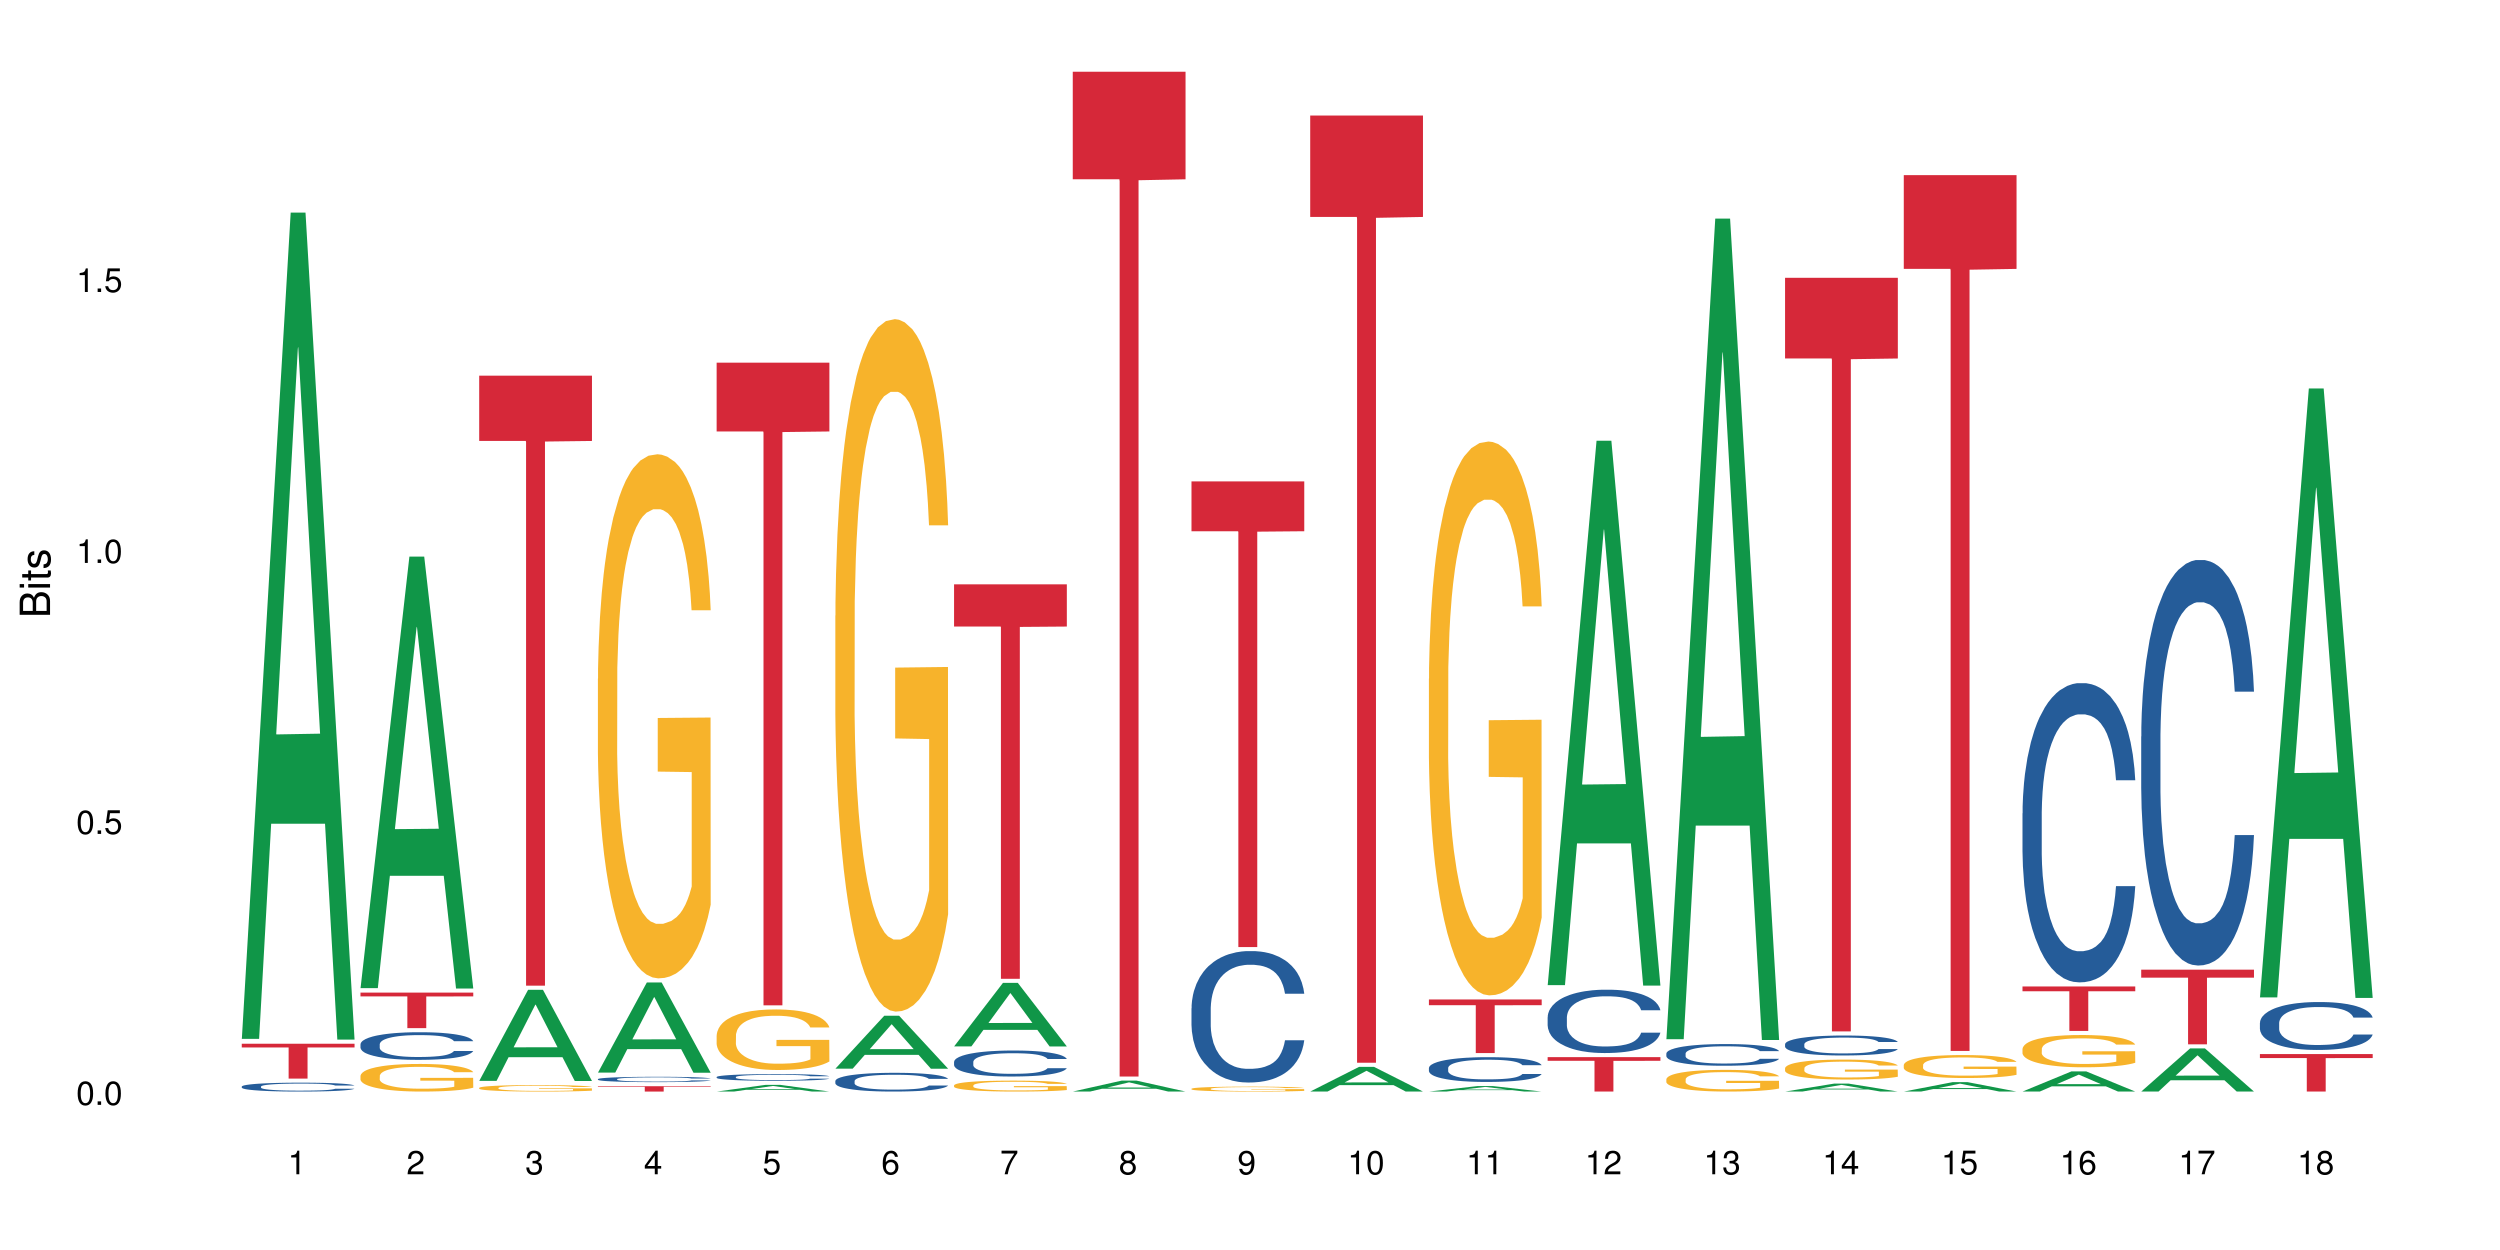<?xml version="1.0" encoding="UTF-8"?>
<svg xmlns="http://www.w3.org/2000/svg" xmlns:xlink="http://www.w3.org/1999/xlink" width="720pt" height="360pt" viewBox="0 0 720 360" version="1.1">
<defs>
<g>
<symbol overflow="visible" id="glyph0-0">
<path style="stroke:none;" d=""/>
</symbol>
<symbol overflow="visible" id="glyph0-1">
<path style="stroke:none;" d="M 2.641 -6.797 C 2 -6.797 1.422 -6.531 1.078 -6.047 C 0.641 -5.453 0.406 -4.547 0.406 -3.297 C 0.406 -1 1.188 0.219 2.641 0.219 C 4.078 0.219 4.859 -1 4.859 -3.234 C 4.859 -4.562 4.656 -5.438 4.203 -6.047 C 3.844 -6.531 3.281 -6.797 2.641 -6.797 Z M 2.641 -6.047 C 3.547 -6.047 4 -5.125 4 -3.312 C 4 -1.375 3.562 -0.484 2.625 -0.484 C 1.734 -0.484 1.281 -1.422 1.281 -3.281 C 1.281 -5.141 1.734 -6.047 2.641 -6.047 Z M 2.641 -6.047 "/>
</symbol>
<symbol overflow="visible" id="glyph0-2">
<path style="stroke:none;" d="M 1.828 -1 L 0.828 -1 L 0.828 0 L 1.828 0 Z M 1.828 -1 "/>
</symbol>
<symbol overflow="visible" id="glyph0-3">
<path style="stroke:none;" d="M 4.562 -6.797 L 1.062 -6.797 L 0.547 -3.094 L 1.328 -3.094 C 1.719 -3.562 2.047 -3.734 2.578 -3.734 C 3.484 -3.734 4.062 -3.109 4.062 -2.094 C 4.062 -1.125 3.484 -0.531 2.578 -0.531 C 1.828 -0.531 1.375 -0.906 1.188 -1.672 L 0.328 -1.672 C 0.453 -1.109 0.547 -0.844 0.75 -0.594 C 1.125 -0.078 1.828 0.219 2.594 0.219 C 3.969 0.219 4.922 -0.781 4.922 -2.219 C 4.922 -3.562 4.031 -4.484 2.719 -4.484 C 2.25 -4.484 1.859 -4.359 1.469 -4.062 L 1.734 -5.969 L 4.562 -5.969 Z M 4.562 -6.797 "/>
</symbol>
<symbol overflow="visible" id="glyph0-4">
<path style="stroke:none;" d="M 2.484 -4.844 L 2.484 0 L 3.328 0 L 3.328 -6.797 L 2.766 -6.797 C 2.469 -5.75 2.281 -5.609 0.984 -5.453 L 0.984 -4.844 Z M 2.484 -4.844 "/>
</symbol>
<symbol overflow="visible" id="glyph0-5">
<path style="stroke:none;" d="M 4.859 -0.828 L 1.281 -0.828 C 1.359 -1.391 1.672 -1.75 2.5 -2.234 L 3.469 -2.75 C 4.406 -3.266 4.906 -3.969 4.906 -4.812 C 4.906 -5.375 4.672 -5.906 4.266 -6.266 C 3.859 -6.625 3.375 -6.797 2.719 -6.797 C 1.859 -6.797 1.219 -6.5 0.844 -5.922 C 0.609 -5.562 0.5 -5.125 0.484 -4.438 L 1.328 -4.438 C 1.359 -4.906 1.406 -5.188 1.531 -5.406 C 1.75 -5.812 2.188 -6.062 2.703 -6.062 C 3.469 -6.062 4.031 -5.516 4.031 -4.781 C 4.031 -4.25 3.719 -3.797 3.125 -3.438 L 2.234 -2.938 C 0.812 -2.141 0.406 -1.5 0.328 0 L 4.859 0 Z M 4.859 -0.828 "/>
</symbol>
<symbol overflow="visible" id="glyph0-6">
<path style="stroke:none;" d="M 2.125 -3.125 L 2.578 -3.125 C 3.516 -3.125 3.984 -2.703 3.984 -1.891 C 3.984 -1.031 3.469 -0.531 2.578 -0.531 C 1.656 -0.531 1.203 -0.984 1.156 -1.969 L 0.312 -1.969 C 0.344 -1.422 0.438 -1.078 0.609 -0.766 C 0.953 -0.109 1.625 0.219 2.547 0.219 C 3.953 0.219 4.859 -0.609 4.859 -1.906 C 4.859 -2.766 4.516 -3.25 3.703 -3.516 C 4.344 -3.766 4.656 -4.25 4.656 -4.938 C 4.656 -6.109 3.875 -6.797 2.578 -6.797 C 1.203 -6.797 0.484 -6.047 0.453 -4.609 L 1.297 -4.609 C 1.312 -5.016 1.344 -5.25 1.453 -5.453 C 1.641 -5.828 2.062 -6.062 2.594 -6.062 C 3.344 -6.062 3.797 -5.625 3.797 -4.906 C 3.797 -4.422 3.609 -4.141 3.25 -3.984 C 3.016 -3.891 2.719 -3.844 2.125 -3.844 Z M 2.125 -3.125 "/>
</symbol>
<symbol overflow="visible" id="glyph0-7">
<path style="stroke:none;" d="M 3.141 -1.625 L 3.141 0 L 3.984 0 L 3.984 -1.625 L 4.984 -1.625 L 4.984 -2.391 L 3.984 -2.391 L 3.984 -6.797 L 3.359 -6.797 L 0.266 -2.516 L 0.266 -1.625 Z M 3.141 -2.391 L 1 -2.391 L 3.141 -5.359 Z M 3.141 -2.391 "/>
</symbol>
<symbol overflow="visible" id="glyph0-8">
<path style="stroke:none;" d="M 4.781 -5.031 C 4.609 -6.141 3.891 -6.797 2.844 -6.797 C 2.094 -6.797 1.422 -6.438 1.031 -5.828 C 0.609 -5.172 0.406 -4.344 0.406 -3.094 C 0.406 -1.953 0.578 -1.234 0.984 -0.625 C 1.359 -0.078 1.953 0.219 2.703 0.219 C 3.984 0.219 4.922 -0.734 4.922 -2.078 C 4.922 -3.344 4.062 -4.234 2.844 -4.234 C 2.172 -4.234 1.641 -3.969 1.281 -3.469 C 1.281 -5.125 1.828 -6.047 2.797 -6.047 C 3.391 -6.047 3.797 -5.672 3.938 -5.031 Z M 2.734 -3.484 C 3.547 -3.484 4.062 -2.922 4.062 -2 C 4.062 -1.156 3.484 -0.531 2.703 -0.531 C 1.922 -0.531 1.328 -1.188 1.328 -2.047 C 1.328 -2.891 1.906 -3.484 2.734 -3.484 Z M 2.734 -3.484 "/>
</symbol>
<symbol overflow="visible" id="glyph0-9">
<path style="stroke:none;" d="M 4.984 -6.797 L 0.438 -6.797 L 0.438 -5.969 L 4.109 -5.969 C 2.5 -3.656 1.828 -2.234 1.328 0 L 2.219 0 C 2.594 -2.172 3.453 -4.047 4.984 -6.094 Z M 4.984 -6.797 "/>
</symbol>
<symbol overflow="visible" id="glyph0-10">
<path style="stroke:none;" d="M 3.75 -3.578 C 4.453 -4 4.688 -4.344 4.688 -4.984 C 4.688 -6.047 3.844 -6.797 2.641 -6.797 C 1.438 -6.797 0.594 -6.047 0.594 -4.984 C 0.594 -4.359 0.828 -4.016 1.516 -3.578 C 0.734 -3.203 0.359 -2.641 0.359 -1.891 C 0.359 -0.641 1.297 0.219 2.641 0.219 C 3.984 0.219 4.922 -0.641 4.922 -1.875 C 4.922 -2.641 4.531 -3.203 3.75 -3.578 Z M 2.641 -6.047 C 3.359 -6.047 3.812 -5.625 3.812 -4.969 C 3.812 -4.344 3.344 -3.922 2.641 -3.922 C 1.922 -3.922 1.453 -4.344 1.453 -4.984 C 1.453 -5.625 1.922 -6.047 2.641 -6.047 Z M 2.641 -3.203 C 3.484 -3.203 4.062 -2.672 4.062 -1.875 C 4.062 -1.062 3.484 -0.531 2.625 -0.531 C 1.797 -0.531 1.219 -1.078 1.219 -1.875 C 1.219 -2.672 1.797 -3.203 2.641 -3.203 Z M 2.641 -3.203 "/>
</symbol>
<symbol overflow="visible" id="glyph0-11">
<path style="stroke:none;" d="M 0.516 -1.547 C 0.672 -0.438 1.406 0.219 2.438 0.219 C 3.188 0.219 3.859 -0.141 4.266 -0.75 C 4.688 -1.406 4.891 -2.25 4.891 -3.484 C 4.891 -4.625 4.703 -5.359 4.312 -5.953 C 3.938 -6.5 3.344 -6.797 2.594 -6.797 C 1.297 -6.797 0.359 -5.844 0.359 -4.516 C 0.359 -3.25 1.234 -2.344 2.453 -2.344 C 3.094 -2.344 3.562 -2.578 4.016 -3.109 C 4 -1.453 3.469 -0.531 2.5 -0.531 C 1.906 -0.531 1.484 -0.906 1.359 -1.547 Z M 2.578 -6.062 C 3.375 -6.062 3.969 -5.406 3.969 -4.531 C 3.969 -3.688 3.375 -3.094 2.547 -3.094 C 1.734 -3.094 1.234 -3.672 1.234 -4.578 C 1.234 -5.438 1.797 -6.062 2.578 -6.062 Z M 2.578 -6.062 "/>
</symbol>
<symbol overflow="visible" id="glyph1-0">
<path style="stroke:none;" d=""/>
</symbol>
<symbol overflow="visible" id="glyph1-1">
<path style="stroke:none;" d="M 0 -0.953 L 0 -4.891 C 0 -5.719 -0.234 -6.344 -0.734 -6.797 C -1.188 -7.234 -1.812 -7.469 -2.5 -7.469 C -3.547 -7.469 -4.188 -7 -4.625 -5.875 C -4.984 -6.672 -5.641 -7.094 -6.531 -7.094 C -7.156 -7.094 -7.734 -6.859 -8.141 -6.391 C -8.562 -5.938 -8.75 -5.344 -8.75 -4.5 L -8.75 -0.953 Z M -4.984 -2.062 L -7.766 -2.062 L -7.766 -4.219 C -7.766 -4.844 -7.688 -5.203 -7.453 -5.5 C -7.219 -5.812 -6.859 -5.969 -6.375 -5.969 C -5.906 -5.969 -5.531 -5.812 -5.297 -5.5 C -5.062 -5.203 -4.984 -4.844 -4.984 -4.219 Z M -0.984 -2.062 L -4 -2.062 L -4 -4.781 C -4 -5.328 -3.859 -5.688 -3.578 -5.953 C -3.297 -6.219 -2.922 -6.359 -2.484 -6.359 C -2.062 -6.359 -1.688 -6.219 -1.406 -5.953 C -1.109 -5.688 -0.984 -5.328 -0.984 -4.781 Z M -0.984 -2.062 "/>
</symbol>
<symbol overflow="visible" id="glyph1-2">
<path style="stroke:none;" d="M -6.281 -1.797 L -6.281 -0.797 L 0 -0.797 L 0 -1.797 Z M -8.75 -1.797 L -8.75 -0.797 L -7.484 -0.797 L -7.484 -1.797 Z M -8.75 -1.797 "/>
</symbol>
<symbol overflow="visible" id="glyph1-3">
<path style="stroke:none;" d="M -6.281 -3.047 L -6.281 -2.016 L -8.016 -2.016 L -8.016 -1.016 L -6.281 -1.016 L -6.281 -0.172 L -5.469 -0.172 L -5.469 -1.016 L -0.719 -1.016 C -0.078 -1.016 0.281 -1.453 0.281 -2.234 C 0.281 -2.469 0.25 -2.719 0.188 -3.047 L -0.641 -3.047 C -0.609 -2.922 -0.594 -2.766 -0.594 -2.562 C -0.594 -2.141 -0.719 -2.016 -1.156 -2.016 L -5.469 -2.016 L -5.469 -3.047 Z M -6.281 -3.047 "/>
</symbol>
<symbol overflow="visible" id="glyph1-4">
<path style="stroke:none;" d="M -4.531 -5.25 C -5.766 -5.25 -6.469 -4.422 -6.469 -2.969 C -6.469 -1.516 -5.719 -0.562 -4.547 -0.562 C -3.562 -0.562 -3.094 -1.062 -2.734 -2.562 L -2.516 -3.484 C -2.344 -4.188 -2.094 -4.469 -1.625 -4.469 C -1.047 -4.469 -0.641 -3.875 -0.641 -3 C -0.641 -2.453 -0.797 -2 -1.062 -1.75 C -1.25 -1.594 -1.422 -1.531 -1.875 -1.469 L -1.875 -0.406 C -0.422 -0.453 0.281 -1.266 0.281 -2.922 C 0.281 -4.5 -0.5 -5.516 -1.719 -5.516 C -2.656 -5.516 -3.172 -4.984 -3.469 -3.734 L -3.703 -2.766 C -3.891 -1.953 -4.156 -1.609 -4.594 -1.609 C -5.172 -1.609 -5.547 -2.125 -5.547 -2.938 C -5.547 -3.75 -5.203 -4.172 -4.531 -4.203 Z M -4.531 -5.25 "/>
</symbol>
</g>
</defs>
<g id="surface36239">
<rect x="0" y="0" width="720" height="360" style="fill:rgb(100%,100%,100%);fill-opacity:1;stroke:none;"/>
<path style=" stroke:none;fill-rule:nonzero;fill:rgb(6.275%,58.824%,28.235%);fill-opacity:1;" d="M 69.629 299.188 L 69.664 298.965 L 83.719 61.227 L 87.984 61.227 L 102.109 299.41 L 97.148 299.41 L 93.609 237.238 L 78.098 237.238 L 74.625 299.188 L 69.629 299.188 L 79.59 211.516 L 92.184 211.293 L 85.902 100.141 L 85.836 99.918 L 85.766 100.59 L 79.555 211.293 L 79.59 211.516 Z M 69.629 299.188 "/>
<path style=" stroke:none;fill-rule:nonzero;fill:rgb(14.51%,36.078%,60%);fill-opacity:1;" d="M 69.629 312.926 L 69.668 312.922 L 69.668 312.867 L 69.789 312.777 L 70.066 312.664 L 70.344 312.586 L 71.055 312.449 L 72.047 312.316 L 73.074 312.211 L 73.828 312.152 L 74.5 312.105 L 76.047 312.02 L 77.035 311.973 L 78.105 311.934 L 79.414 311.895 L 80.363 311.871 L 82.504 311.832 L 84.086 311.816 L 85.316 311.809 L 87.969 311.809 L 89.555 311.82 L 90.703 311.832 L 91.969 311.852 L 93.039 311.871 L 94.902 311.922 L 96.562 311.988 L 97.316 312.027 L 98.504 312.098 L 99.418 312.168 L 100.051 312.23 L 100.762 312.316 L 101.398 312.422 L 101.871 312.539 L 102.109 312.641 L 96.562 312.641 L 96.285 312.547 L 95.969 312.477 L 95.375 312.379 L 94.781 312.312 L 93.949 312.242 L 93.199 312.199 L 92.168 312.152 L 91.258 312.125 L 90.305 312.105 L 89.395 312.09 L 87.652 312.078 L 85.633 312.078 L 84.879 312.082 L 83.336 312.102 L 82.504 312.117 L 81.312 312.148 L 80.484 312.18 L 79.492 312.227 L 78.82 312.266 L 77.988 312.328 L 77.395 312.383 L 76.719 312.457 L 76.324 312.516 L 75.969 312.582 L 75.648 312.66 L 75.414 312.742 L 75.254 312.828 L 75.176 312.914 L 75.176 313.273 L 75.254 313.359 L 75.453 313.457 L 75.969 313.602 L 76.719 313.727 L 77.59 313.824 L 78.422 313.895 L 78.898 313.926 L 79.531 313.965 L 80.523 314.012 L 81.949 314.059 L 82.781 314.074 L 84.047 314.094 L 85.355 314.105 L 87.098 314.105 L 88.641 314.094 L 89.672 314.082 L 90.742 314.062 L 92.207 314.023 L 93.117 313.988 L 93.91 313.941 L 94.504 313.898 L 94.902 313.859 L 95.496 313.789 L 95.969 313.707 L 96.328 313.625 L 96.562 313.547 L 102.109 313.547 L 101.871 313.641 L 101.516 313.73 L 101.16 313.801 L 100.605 313.883 L 99.973 313.953 L 99.059 314.035 L 98.309 314.09 L 97.316 314.148 L 96.406 314.191 L 95.414 314.234 L 93.949 314.281 L 93 314.305 L 91.969 314.324 L 90.742 314.344 L 89.195 314.359 L 87.531 314.367 L 85.988 314.371 L 84.324 314.367 L 83.098 314.355 L 81.473 314.336 L 79.453 314.293 L 77.988 314.25 L 76.84 314.203 L 75.848 314.156 L 74.738 314.094 L 73.312 313.992 L 72.441 313.91 L 71.848 313.848 L 71.176 313.754 L 70.699 313.672 L 70.145 313.543 L 69.75 313.375 L 69.629 313.246 Z M 69.629 312.926 "/>
<path style=" stroke:none;fill-rule:nonzero;fill:rgb(83.922%,15.686%,22.353%);fill-opacity:1;" d="M 69.629 300.59 L 102.109 300.59 L 102.109 301.664 L 88.574 301.676 L 88.574 310.629 L 83.125 310.629 L 83.125 301.684 L 83.047 301.664 L 69.629 301.664 Z M 69.629 300.59 "/>
<path style=" stroke:none;fill-rule:nonzero;fill:rgb(6.275%,58.824%,28.235%);fill-opacity:1;" d="M 103.82 284.574 L 103.855 284.457 L 117.906 160.309 L 122.176 160.309 L 136.301 284.691 L 131.336 284.691 L 127.797 252.227 L 112.285 252.227 L 108.816 284.574 L 103.82 284.574 L 113.777 238.793 L 126.375 238.676 L 120.094 180.633 L 120.023 180.516 L 119.957 180.867 L 113.742 238.676 L 113.777 238.793 Z M 103.82 284.574 "/>
<path style=" stroke:none;fill-rule:nonzero;fill:rgb(14.51%,36.078%,60%);fill-opacity:1;" d="M 103.82 300.746 L 103.859 300.738 L 103.859 300.566 L 103.977 300.289 L 104.254 299.941 L 104.531 299.699 L 105.246 299.27 L 106.234 298.855 L 107.266 298.535 L 108.02 298.348 L 108.691 298.203 L 110.234 297.934 L 111.227 297.797 L 112.297 297.672 L 113.602 297.547 L 114.555 297.477 L 116.691 297.359 L 118.277 297.309 L 119.504 297.285 L 122.16 297.285 L 123.742 297.316 L 124.891 297.352 L 126.16 297.41 L 127.23 297.477 L 129.09 297.637 L 130.754 297.84 L 131.508 297.957 L 132.695 298.18 L 133.605 298.398 L 134.238 298.586 L 134.953 298.855 L 135.586 299.184 L 136.062 299.555 L 136.301 299.867 L 130.754 299.867 L 130.477 299.578 L 130.16 299.352 L 129.566 299.055 L 128.973 298.844 L 128.141 298.633 L 127.387 298.492 L 126.355 298.355 L 125.445 298.27 L 124.496 298.203 L 123.586 298.16 L 121.844 298.117 L 119.82 298.117 L 119.07 298.129 L 117.523 298.188 L 116.691 298.238 L 115.504 298.34 L 114.672 298.434 L 113.684 298.582 L 113.008 298.703 L 112.176 298.895 L 111.582 299.059 L 110.91 299.301 L 110.512 299.48 L 110.156 299.684 L 109.84 299.926 L 109.602 300.18 L 109.445 300.449 L 109.363 300.711 L 109.363 301.836 L 109.445 302.098 L 109.641 302.402 L 110.156 302.848 L 110.91 303.234 L 111.781 303.539 L 112.613 303.758 L 113.09 303.859 L 113.723 303.973 L 114.711 304.121 L 116.137 304.266 L 116.969 304.324 L 118.238 304.383 L 119.543 304.41 L 121.289 304.41 L 122.832 304.383 L 123.863 304.344 L 124.93 304.285 L 126.398 304.164 L 127.309 304.047 L 128.102 303.91 L 128.695 303.77 L 129.09 303.652 L 129.684 303.43 L 130.16 303.184 L 130.516 302.926 L 130.754 302.68 L 136.301 302.68 L 136.062 302.973 L 135.707 303.254 L 135.348 303.465 L 134.793 303.719 L 134.16 303.945 L 133.25 304.199 L 132.496 304.367 L 131.508 304.547 L 130.594 304.688 L 129.605 304.809 L 128.141 304.957 L 127.188 305.027 L 126.16 305.094 L 124.93 305.152 L 123.387 305.203 L 121.723 305.23 L 120.18 305.238 L 118.516 305.223 L 117.285 305.195 L 115.664 305.129 L 113.641 305 L 112.176 304.859 L 111.027 304.723 L 110.039 304.578 L 108.93 304.383 L 107.504 304.062 L 106.633 303.812 L 106.039 303.609 L 105.363 303.328 L 104.887 303.074 L 104.336 302.664 L 103.938 302.148 L 103.82 301.75 Z M 103.82 300.746 "/>
<path style=" stroke:none;fill-rule:nonzero;fill:rgb(96.863%,70.196%,16.863%);fill-opacity:1;" d="M 103.82 309.824 L 103.859 309.816 L 103.859 309.672 L 104.016 309.344 L 104.414 308.895 L 104.93 308.523 L 105.484 308.234 L 105.84 308.082 L 106.434 307.863 L 106.949 307.703 L 108.254 307.379 L 109.918 307.07 L 110.832 306.941 L 111.859 306.816 L 113.324 306.68 L 114 306.629 L 116.059 306.512 L 118.395 306.441 L 120.969 306.418 L 122.16 306.426 L 123.781 306.453 L 126 306.535 L 127.27 306.605 L 128.258 306.68 L 129.289 306.773 L 130.555 306.918 L 131.746 307.094 L 132.695 307.27 L 133.645 307.484 L 134.438 307.719 L 135.109 307.973 L 135.707 308.277 L 136.062 308.531 L 136.301 308.785 L 130.793 308.785 L 130.477 308.531 L 130.121 308.336 L 129.527 308.098 L 128.934 307.922 L 128.34 307.785 L 127.23 307.594 L 126.277 307.48 L 125.09 307.379 L 123.941 307.312 L 122.633 307.27 L 121.844 307.254 L 119.742 307.254 L 117.84 307.305 L 116.73 307.363 L 115.941 307.422 L 114.832 307.531 L 114.156 307.617 L 113.762 307.676 L 112.574 307.898 L 111.781 308.102 L 111.344 308.242 L 110.789 308.461 L 110.395 308.656 L 109.957 308.945 L 109.723 309.164 L 109.402 309.656 L 109.363 310.965 L 109.484 311.242 L 109.723 311.539 L 110.039 311.801 L 110.512 312.074 L 110.988 312.285 L 111.82 312.57 L 112.535 312.758 L 113.09 312.883 L 114.156 313.078 L 114.594 313.145 L 115.621 313.273 L 116.691 313.375 L 118 313.461 L 118.988 313.508 L 120.574 313.543 L 122.594 313.543 L 124.973 313.5 L 126.477 313.441 L 127.508 313.383 L 128.18 313.332 L 129.012 313.254 L 129.605 313.18 L 130.16 313.102 L 130.832 312.977 L 130.832 311.242 L 121.051 311.234 L 121.051 310.422 L 136.262 310.414 L 136.301 313.254 L 135.469 313.449 L 134.438 313.637 L 133.449 313.781 L 132.418 313.906 L 130.953 314.043 L 129.766 314.133 L 127.941 314.234 L 126.277 314.297 L 124.535 314.34 L 122.992 314.363 L 121.168 314.371 L 119.543 314.355 L 117.801 314.312 L 116.414 314.254 L 115.148 314.184 L 113.879 314.086 L 112.297 313.934 L 111.266 313.812 L 110.195 313.66 L 109.125 313.477 L 108.176 313.281 L 107.543 313.129 L 106.91 312.953 L 106.234 312.738 L 105.602 312.488 L 105.125 312.266 L 104.691 312.012 L 104.375 311.77 L 104.059 311.445 L 103.898 311.184 L 103.82 310.957 Z M 103.82 309.824 "/>
<path style=" stroke:none;fill-rule:nonzero;fill:rgb(83.922%,15.686%,22.353%);fill-opacity:1;" d="M 103.82 285.871 L 136.301 285.871 L 136.301 286.969 L 122.762 286.977 L 122.762 296.105 L 117.316 296.105 L 117.316 286.988 L 117.238 286.969 L 103.82 286.969 Z M 103.82 285.871 "/>
<path style=" stroke:none;fill-rule:nonzero;fill:rgb(6.275%,58.824%,28.235%);fill-opacity:1;" d="M 138.008 311.297 L 138.043 311.273 L 152.098 285.055 L 156.367 285.055 L 170.488 311.32 L 165.527 311.32 L 161.988 304.465 L 146.477 304.465 L 143.008 311.297 L 138.008 311.297 L 147.969 301.629 L 160.566 301.605 L 154.285 289.348 L 154.215 289.324 L 154.145 289.398 L 147.934 301.605 L 147.969 301.629 Z M 138.008 311.297 "/>
<path style=" stroke:none;fill-rule:nonzero;fill:rgb(96.863%,70.196%,16.863%);fill-opacity:1;" d="M 138.008 313.301 L 138.047 313.301 L 138.047 313.266 L 138.207 313.188 L 138.602 313.082 L 139.117 312.996 L 139.672 312.926 L 140.027 312.891 L 140.625 312.84 L 141.137 312.805 L 142.445 312.727 L 144.109 312.656 L 145.02 312.625 L 146.051 312.594 L 147.516 312.562 L 148.188 312.551 L 150.25 312.523 L 152.586 312.508 L 155.16 312.5 L 156.348 312.504 L 157.973 312.508 L 160.191 312.527 L 161.457 312.547 L 162.449 312.562 L 163.477 312.586 L 164.746 312.617 L 165.934 312.66 L 166.887 312.699 L 167.836 312.75 L 168.629 312.805 L 169.301 312.867 L 169.895 312.938 L 170.25 312.996 L 170.488 313.059 L 164.984 313.059 L 164.668 312.996 L 164.309 312.953 L 163.715 312.895 L 163.121 312.855 L 162.527 312.82 L 161.418 312.777 L 160.469 312.75 L 159.281 312.727 L 158.133 312.711 L 156.824 312.699 L 156.031 312.695 L 153.934 312.695 L 152.031 312.711 L 150.922 312.723 L 150.129 312.738 L 149.02 312.762 L 148.348 312.781 L 147.953 312.797 L 146.762 312.848 L 145.969 312.898 L 145.535 312.93 L 144.98 312.98 L 144.586 313.027 L 144.148 313.094 L 143.91 313.145 L 143.594 313.262 L 143.555 313.57 L 143.672 313.633 L 143.91 313.703 L 144.227 313.766 L 144.703 313.832 L 145.18 313.879 L 146.012 313.945 L 146.723 313.992 L 147.277 314.02 L 148.348 314.066 L 148.781 314.082 L 149.812 314.113 L 150.883 314.137 L 152.191 314.156 L 153.18 314.168 L 154.766 314.176 L 156.785 314.176 L 159.16 314.164 L 160.668 314.152 L 161.695 314.137 L 162.371 314.125 L 163.199 314.109 L 163.797 314.09 L 164.352 314.07 L 165.023 314.043 L 165.023 313.633 L 155.238 313.633 L 155.238 313.441 L 170.449 313.441 L 170.488 314.109 L 169.656 314.152 L 168.629 314.199 L 167.637 314.23 L 166.609 314.262 L 165.141 314.293 L 163.953 314.312 L 162.133 314.34 L 160.469 314.355 L 158.727 314.363 L 157.18 314.367 L 155.359 314.371 L 153.734 314.367 L 151.992 314.355 L 150.605 314.344 L 149.336 314.328 L 148.07 314.305 L 146.484 314.27 L 145.457 314.238 L 144.387 314.203 L 143.316 314.16 L 142.367 314.113 L 141.73 314.078 L 141.098 314.039 L 140.426 313.988 L 139.793 313.93 L 139.316 313.875 L 138.879 313.816 L 138.562 313.758 L 138.246 313.684 L 138.09 313.621 L 138.008 313.566 Z M 138.008 313.301 "/>
<path style=" stroke:none;fill-rule:nonzero;fill:rgb(83.922%,15.686%,22.353%);fill-opacity:1;" d="M 138.008 108.191 L 170.488 108.191 L 170.488 126.996 L 156.953 127.164 L 156.953 283.875 L 151.508 283.875 L 151.508 127.328 L 151.426 126.996 L 138.008 126.996 Z M 138.008 108.191 "/>
<path style=" stroke:none;fill-rule:nonzero;fill:rgb(6.275%,58.824%,28.235%);fill-opacity:1;" d="M 172.199 308.914 L 172.234 308.891 L 186.289 282.953 L 190.555 282.953 L 204.68 308.938 L 199.719 308.938 L 196.176 302.156 L 180.664 302.156 L 177.195 308.914 L 172.199 308.914 L 182.156 299.348 L 194.754 299.324 L 188.473 287.195 L 188.406 287.172 L 188.336 287.246 L 182.125 299.324 L 182.156 299.348 Z M 172.199 308.914 "/>
<path style=" stroke:none;fill-rule:nonzero;fill:rgb(14.51%,36.078%,60%);fill-opacity:1;" d="M 172.199 310.785 L 172.238 310.785 L 172.238 310.75 L 172.355 310.699 L 172.633 310.629 L 172.91 310.582 L 173.625 310.5 L 174.613 310.422 L 175.645 310.359 L 176.398 310.32 L 177.07 310.293 L 178.617 310.242 L 179.605 310.215 L 180.676 310.191 L 181.984 310.168 L 182.934 310.152 L 185.07 310.133 L 186.656 310.121 L 187.883 310.117 L 190.539 310.117 L 192.121 310.121 L 193.273 310.129 L 194.539 310.141 L 195.609 310.152 L 197.469 310.184 L 199.133 310.223 L 199.887 310.246 L 201.074 310.289 L 201.984 310.332 L 202.621 310.367 L 203.332 310.422 L 203.965 310.484 L 204.441 310.555 L 204.68 310.617 L 199.133 310.617 L 198.855 310.559 L 198.539 310.516 L 197.945 310.457 L 197.352 310.418 L 196.52 310.379 L 195.766 310.352 L 194.738 310.324 L 193.824 310.309 L 192.875 310.293 L 191.965 310.285 L 190.223 310.277 L 188.203 310.277 L 187.449 310.281 L 185.902 310.293 L 185.07 310.301 L 183.883 310.32 L 183.051 310.34 L 182.062 310.367 L 181.387 310.391 L 180.555 310.426 L 179.961 310.461 L 179.289 310.508 L 178.895 310.543 L 178.535 310.582 L 178.219 310.629 L 177.98 310.676 L 177.824 310.727 L 177.746 310.777 L 177.746 310.996 L 177.824 311.047 L 178.023 311.105 L 178.535 311.191 L 179.289 311.266 L 180.16 311.324 L 180.992 311.367 L 181.469 311.387 L 182.102 311.41 L 183.09 311.438 L 184.52 311.465 L 185.348 311.477 L 186.617 311.488 L 187.926 311.492 L 189.668 311.492 L 191.211 311.488 L 192.242 311.48 L 193.312 311.469 L 194.777 311.445 L 195.688 311.422 L 196.48 311.398 L 197.074 311.371 L 197.469 311.348 L 198.062 311.305 L 198.539 311.258 L 198.895 311.207 L 199.133 311.16 L 204.68 311.16 L 204.441 311.215 L 204.086 311.27 L 203.73 311.312 L 203.176 311.359 L 202.539 311.402 L 201.629 311.453 L 200.875 311.484 L 199.887 311.52 L 198.977 311.547 L 197.984 311.57 L 196.52 311.598 L 195.57 311.613 L 194.539 311.625 L 193.312 311.637 L 191.766 311.648 L 190.102 311.652 L 186.895 311.652 L 185.668 311.645 L 184.043 311.633 L 182.023 311.609 L 180.555 311.582 L 179.406 311.555 L 178.418 311.527 L 177.309 311.488 L 175.883 311.426 L 175.012 311.379 L 174.418 311.34 L 173.742 311.285 L 173.27 311.234 L 172.715 311.156 L 172.316 311.059 L 172.199 310.98 Z M 172.199 310.785 "/>
<path style=" stroke:none;fill-rule:nonzero;fill:rgb(96.863%,70.196%,16.863%);fill-opacity:1;" d="M 172.199 195.477 L 172.238 195.34 L 172.238 192.582 L 172.398 186.379 L 172.793 177.832 L 173.309 170.801 L 173.863 165.289 L 174.219 162.395 L 174.812 158.258 L 175.328 155.223 L 176.637 149.02 L 178.301 143.23 L 179.211 140.75 L 180.238 138.406 L 181.707 135.789 L 182.379 134.824 L 184.438 132.617 L 186.777 131.238 L 189.352 130.824 L 190.539 130.961 L 192.164 131.516 L 194.379 133.031 L 195.648 134.41 L 196.637 135.789 L 197.668 137.578 L 198.938 140.336 L 200.125 143.645 L 201.074 146.953 L 202.023 151.09 L 202.816 155.5 L 203.492 160.324 L 204.086 166.113 L 204.441 170.941 L 204.68 175.766 L 199.172 175.766 L 198.855 170.941 L 198.5 167.219 L 197.906 162.668 L 197.312 159.359 L 196.719 156.742 L 195.609 153.156 L 194.656 150.949 L 193.469 149.02 L 192.32 147.781 L 191.016 146.953 L 190.223 146.676 L 188.121 146.676 L 186.223 147.645 L 185.113 148.746 L 184.32 149.848 L 183.211 151.918 L 182.539 153.57 L 182.141 154.672 L 180.953 158.945 L 180.16 162.805 L 179.727 165.426 L 179.172 169.562 L 178.773 173.281 L 178.34 178.797 L 178.102 182.934 L 177.785 192.305 L 177.746 217.121 L 177.863 222.359 L 178.102 228.012 L 178.418 232.973 L 178.895 238.211 L 179.367 242.207 L 180.199 247.586 L 180.914 251.168 L 181.469 253.512 L 182.539 257.234 L 182.973 258.477 L 184.004 260.957 L 185.07 262.887 L 186.379 264.539 L 187.371 265.367 L 188.953 266.059 L 190.973 266.059 L 193.352 265.23 L 194.855 264.129 L 195.887 263.023 L 196.559 262.059 L 197.391 260.543 L 197.984 259.164 L 198.539 257.648 L 199.215 255.305 L 199.215 222.359 L 189.43 222.219 L 189.43 206.781 L 204.641 206.645 L 204.68 260.543 L 203.848 264.266 L 202.816 267.848 L 201.828 270.605 L 200.797 272.949 L 199.332 275.57 L 198.145 277.223 L 196.32 279.152 L 194.656 280.395 L 192.914 281.219 L 191.371 281.633 L 189.547 281.773 L 187.926 281.496 L 186.18 280.668 L 184.793 279.566 L 183.527 278.188 L 182.262 276.395 L 180.676 273.5 L 179.645 271.156 L 178.574 268.262 L 177.508 264.816 L 176.555 261.094 L 175.922 258.199 L 175.289 254.891 L 174.613 250.754 L 173.98 246.07 L 173.508 241.797 L 173.07 236.969 L 172.754 232.422 L 172.438 226.219 L 172.277 221.254 L 172.199 216.98 Z M 172.199 195.477 "/>
<path style=" stroke:none;fill-rule:nonzero;fill:rgb(83.922%,15.686%,22.353%);fill-opacity:1;" d="M 172.199 312.832 L 204.68 312.832 L 204.68 313 L 191.141 313 L 191.141 314.371 L 185.695 314.371 L 185.695 313 L 172.199 313 Z M 172.199 312.832 "/>
<path style=" stroke:none;fill-rule:nonzero;fill:rgb(6.275%,58.824%,28.235%);fill-opacity:1;" d="M 206.391 314.367 L 206.422 314.367 L 220.477 312.445 L 224.746 312.445 L 238.867 314.371 L 233.906 314.371 L 230.367 313.867 L 214.855 313.867 L 211.387 314.367 L 206.391 314.367 L 216.348 313.66 L 228.945 313.66 L 222.664 312.762 L 222.594 312.758 L 222.523 312.766 L 216.312 313.66 L 216.348 313.66 Z M 206.391 314.367 "/>
<path style=" stroke:none;fill-rule:nonzero;fill:rgb(14.51%,36.078%,60%);fill-opacity:1;" d="M 206.391 310.18 L 206.43 310.176 L 206.43 310.137 L 206.547 310.066 L 206.824 309.984 L 207.102 309.926 L 207.816 309.82 L 208.805 309.723 L 209.836 309.645 L 210.586 309.598 L 211.262 309.562 L 212.805 309.496 L 213.797 309.465 L 214.867 309.434 L 216.172 309.406 L 217.125 309.387 L 219.262 309.359 L 220.848 309.348 L 222.074 309.34 L 224.727 309.34 L 226.312 309.348 L 227.461 309.355 L 228.73 309.371 L 229.797 309.387 L 231.66 309.426 L 233.324 309.477 L 234.078 309.504 L 235.266 309.559 L 236.176 309.609 L 236.809 309.656 L 237.523 309.723 L 238.156 309.801 L 238.633 309.891 L 238.867 309.965 L 233.324 309.965 L 233.047 309.895 L 232.73 309.84 L 232.137 309.77 L 231.543 309.719 L 230.711 309.668 L 229.957 309.633 L 228.926 309.602 L 228.016 309.578 L 227.066 309.562 L 226.152 309.551 L 224.41 309.543 L 222.391 309.543 L 221.637 309.547 L 220.094 309.559 L 219.262 309.57 L 218.074 309.598 L 217.242 309.621 L 216.25 309.656 L 215.578 309.684 L 214.746 309.73 L 214.152 309.77 L 213.48 309.828 L 213.082 309.871 L 212.727 309.922 L 212.41 309.98 L 212.172 310.043 L 212.012 310.105 L 211.934 310.172 L 211.934 310.441 L 212.012 310.508 L 212.211 310.578 L 212.727 310.688 L 213.48 310.781 L 214.352 310.855 L 215.184 310.906 L 215.656 310.934 L 216.293 310.961 L 217.281 310.996 L 218.707 311.031 L 219.539 311.043 L 220.809 311.059 L 222.113 311.066 L 223.855 311.066 L 225.402 311.059 L 226.43 311.051 L 227.5 311.035 L 228.965 311.004 L 229.879 310.977 L 230.668 310.945 L 231.266 310.91 L 231.66 310.883 L 232.254 310.828 L 232.73 310.77 L 233.086 310.707 L 233.324 310.648 L 238.867 310.648 L 238.633 310.719 L 238.273 310.785 L 237.918 310.836 L 237.363 310.898 L 236.73 310.953 L 235.82 311.016 L 235.066 311.055 L 234.078 311.098 L 233.164 311.133 L 232.176 311.164 L 230.711 311.199 L 229.758 311.215 L 228.73 311.23 L 227.5 311.246 L 225.957 311.258 L 224.293 311.266 L 222.746 311.266 L 221.086 311.262 L 219.855 311.254 L 218.23 311.238 L 216.211 311.207 L 214.746 311.176 L 213.598 311.141 L 212.609 311.105 L 211.5 311.059 L 210.074 310.98 L 209.199 310.922 L 208.605 310.871 L 207.934 310.805 L 207.457 310.742 L 206.902 310.645 L 206.508 310.52 L 206.391 310.422 Z M 206.391 310.18 "/>
<path style=" stroke:none;fill-rule:nonzero;fill:rgb(96.863%,70.196%,16.863%);fill-opacity:1;" d="M 206.391 298.188 L 206.43 298.172 L 206.43 297.852 L 206.586 297.137 L 206.984 296.148 L 207.496 295.336 L 208.051 294.699 L 208.41 294.363 L 209.004 293.887 L 209.52 293.535 L 210.824 292.816 L 212.488 292.148 L 213.398 291.863 L 214.43 291.59 L 215.895 291.289 L 216.57 291.176 L 218.629 290.922 L 220.965 290.762 L 223.539 290.715 L 224.727 290.73 L 226.352 290.793 L 228.57 290.969 L 229.84 291.129 L 230.828 291.289 L 231.859 291.496 L 233.125 291.812 L 234.312 292.195 L 235.266 292.578 L 236.215 293.059 L 237.008 293.566 L 237.68 294.125 L 238.273 294.793 L 238.633 295.352 L 238.867 295.91 L 233.363 295.91 L 233.047 295.352 L 232.691 294.922 L 232.098 294.395 L 231.5 294.012 L 230.906 293.711 L 229.797 293.297 L 228.848 293.039 L 227.66 292.816 L 226.512 292.676 L 225.203 292.578 L 224.41 292.547 L 222.312 292.547 L 220.41 292.66 L 219.301 292.785 L 218.508 292.914 L 217.398 293.152 L 216.727 293.344 L 216.332 293.473 L 215.141 293.965 L 214.352 294.41 L 213.914 294.715 L 213.359 295.191 L 212.965 295.621 L 212.527 296.258 L 212.289 296.738 L 211.973 297.82 L 211.934 300.688 L 212.055 301.293 L 212.289 301.949 L 212.609 302.52 L 213.082 303.125 L 213.559 303.59 L 214.391 304.211 L 215.102 304.625 L 215.656 304.895 L 216.727 305.324 L 217.164 305.469 L 218.191 305.754 L 219.262 305.98 L 220.57 306.172 L 221.559 306.266 L 223.145 306.344 L 225.164 306.344 L 227.539 306.25 L 229.047 306.121 L 230.074 305.996 L 230.75 305.883 L 231.582 305.707 L 232.176 305.547 L 232.73 305.375 L 233.402 305.102 L 233.402 301.293 L 223.621 301.277 L 223.621 299.492 L 238.828 299.477 L 238.867 305.707 L 238.039 306.137 L 237.008 306.551 L 236.016 306.871 L 234.988 307.141 L 233.523 307.445 L 232.332 307.637 L 230.512 307.859 L 228.848 308.004 L 227.105 308.098 L 225.559 308.145 L 223.738 308.16 L 222.113 308.129 L 220.371 308.035 L 218.984 307.906 L 217.719 307.746 L 216.449 307.539 L 214.867 307.207 L 213.836 306.934 L 212.766 306.602 L 211.695 306.203 L 210.746 305.773 L 210.113 305.438 L 209.477 305.055 L 208.805 304.578 L 208.172 304.035 L 207.695 303.543 L 207.262 302.984 L 206.941 302.457 L 206.625 301.742 L 206.469 301.168 L 206.391 300.672 Z M 206.391 298.188 "/>
<path style=" stroke:none;fill-rule:nonzero;fill:rgb(83.922%,15.686%,22.353%);fill-opacity:1;" d="M 206.391 104.449 L 238.867 104.449 L 238.867 124.262 L 225.332 124.434 L 225.332 289.535 L 219.887 289.535 L 219.887 124.609 L 219.809 124.262 L 206.391 124.262 Z M 206.391 104.449 "/>
<path style=" stroke:none;fill-rule:nonzero;fill:rgb(6.275%,58.824%,28.235%);fill-opacity:1;" d="M 240.578 307.777 L 240.613 307.766 L 254.668 292.527 L 258.934 292.527 L 273.059 307.793 L 268.098 307.793 L 264.559 303.809 L 249.047 303.809 L 245.574 307.777 L 240.578 307.777 L 250.539 302.16 L 263.133 302.145 L 256.852 295.023 L 256.785 295.008 L 256.715 295.051 L 250.504 302.145 L 250.539 302.16 Z M 240.578 307.777 "/>
<path style=" stroke:none;fill-rule:nonzero;fill:rgb(14.51%,36.078%,60%);fill-opacity:1;" d="M 240.578 311.32 L 240.617 311.316 L 240.617 311.199 L 240.738 311.012 L 241.016 310.773 L 241.293 310.609 L 242.004 310.32 L 242.996 310.039 L 244.023 309.82 L 244.777 309.691 L 245.449 309.594 L 246.996 309.41 L 247.984 309.316 L 249.055 309.234 L 250.363 309.148 L 251.312 309.102 L 253.453 309.023 L 255.035 308.988 L 256.266 308.973 L 258.918 308.973 L 260.504 308.992 L 261.652 309.016 L 262.918 309.055 L 263.988 309.102 L 265.852 309.211 L 267.512 309.348 L 268.266 309.426 L 269.453 309.578 L 270.367 309.727 L 271 309.855 L 271.711 310.039 L 272.348 310.262 L 272.82 310.512 L 273.059 310.723 L 267.512 310.723 L 267.234 310.527 L 266.918 310.375 L 266.324 310.172 L 265.73 310.027 L 264.898 309.887 L 264.148 309.793 L 263.117 309.699 L 262.207 309.641 L 261.254 309.594 L 260.344 309.566 L 258.602 309.535 L 256.582 309.535 L 255.828 309.547 L 254.285 309.586 L 253.453 309.617 L 252.262 309.688 L 251.434 309.754 L 250.441 309.852 L 249.77 309.934 L 248.938 310.062 L 248.344 310.176 L 247.668 310.34 L 247.273 310.461 L 246.918 310.602 L 246.598 310.766 L 246.363 310.938 L 246.203 311.117 L 246.125 311.297 L 246.125 312.062 L 246.203 312.238 L 246.402 312.445 L 246.918 312.746 L 247.668 313.008 L 248.539 313.215 L 249.371 313.363 L 249.848 313.434 L 250.48 313.512 L 251.473 313.609 L 252.898 313.711 L 253.73 313.75 L 254.996 313.789 L 256.305 313.809 L 258.047 313.809 L 259.59 313.789 L 260.621 313.766 L 261.691 313.723 L 263.156 313.641 L 264.066 313.562 L 264.859 313.469 L 265.453 313.375 L 265.852 313.297 L 266.445 313.141 L 266.918 312.973 L 267.277 312.801 L 267.512 312.633 L 273.059 312.633 L 272.82 312.832 L 272.465 313.023 L 272.109 313.168 L 271.555 313.34 L 270.922 313.492 L 270.008 313.664 L 269.258 313.777 L 268.266 313.902 L 267.355 313.996 L 266.363 314.078 L 264.898 314.18 L 263.949 314.227 L 262.918 314.273 L 261.691 314.312 L 260.145 314.348 L 258.48 314.367 L 256.938 314.371 L 255.273 314.359 L 254.047 314.34 L 252.422 314.297 L 250.402 314.207 L 248.938 314.113 L 247.789 314.02 L 246.797 313.922 L 245.688 313.789 L 244.262 313.57 L 243.391 313.402 L 242.797 313.266 L 242.125 313.074 L 241.648 312.898 L 241.094 312.625 L 240.699 312.273 L 240.578 312.004 Z M 240.578 311.32 "/>
<path style=" stroke:none;fill-rule:nonzero;fill:rgb(96.863%,70.196%,16.863%);fill-opacity:1;" d="M 240.578 177.332 L 240.617 177.152 L 240.617 173.508 L 240.777 165.312 L 241.172 154.02 L 241.688 144.73 L 242.242 137.445 L 242.598 133.621 L 243.191 128.156 L 243.707 124.152 L 245.016 115.953 L 246.68 108.305 L 247.59 105.027 L 248.621 101.93 L 250.086 98.469 L 250.758 97.195 L 252.816 94.281 L 255.156 92.461 L 257.73 91.914 L 258.918 92.094 L 260.543 92.824 L 262.762 94.828 L 264.027 96.648 L 265.02 98.469 L 266.047 100.84 L 267.316 104.48 L 268.504 108.852 L 269.453 113.223 L 270.406 118.688 L 271.195 124.516 L 271.871 130.891 L 272.465 138.539 L 272.82 144.914 L 273.059 151.289 L 267.555 151.289 L 267.234 144.914 L 266.879 139.996 L 266.285 133.984 L 265.691 129.613 L 265.098 126.156 L 263.988 121.418 L 263.039 118.504 L 261.848 115.953 L 260.699 114.316 L 259.395 113.223 L 258.602 112.859 L 256.5 112.859 L 254.602 114.133 L 253.492 115.59 L 252.699 117.047 L 251.59 119.781 L 250.918 121.965 L 250.52 123.422 L 249.332 129.07 L 248.539 134.168 L 248.105 137.629 L 247.551 143.094 L 247.152 148.012 L 246.719 155.297 L 246.48 160.758 L 246.164 173.145 L 246.125 205.93 L 246.242 212.852 L 246.48 220.316 L 246.797 226.875 L 247.273 233.797 L 247.746 239.078 L 248.578 246.18 L 249.293 250.914 L 249.848 254.012 L 250.918 258.93 L 251.352 260.57 L 252.383 263.848 L 253.453 266.398 L 254.758 268.582 L 255.75 269.676 L 257.332 270.586 L 259.355 270.586 L 261.73 269.492 L 263.234 268.035 L 264.266 266.578 L 264.938 265.305 L 265.77 263.301 L 266.363 261.48 L 266.918 259.477 L 267.594 256.379 L 267.594 212.852 L 257.809 212.668 L 257.809 192.27 L 273.02 192.086 L 273.059 263.301 L 272.227 268.219 L 271.195 272.953 L 270.207 276.598 L 269.176 279.691 L 267.711 283.152 L 266.523 285.34 L 264.699 287.891 L 263.039 289.527 L 261.293 290.621 L 259.75 291.168 L 257.93 291.348 L 256.305 290.984 L 254.562 289.891 L 253.176 288.434 L 251.906 286.613 L 250.641 284.246 L 249.055 280.422 L 248.023 277.324 L 246.957 273.5 L 245.887 268.945 L 244.938 264.027 L 244.301 260.203 L 243.668 255.832 L 242.996 250.371 L 242.359 244.176 L 241.887 238.531 L 241.449 232.156 L 241.133 226.145 L 240.816 217.949 L 240.656 211.395 L 240.578 205.746 Z M 240.578 177.332 "/>
<path style=" stroke:none;fill-rule:nonzero;fill:rgb(6.275%,58.824%,28.235%);fill-opacity:1;" d="M 274.77 301.359 L 274.805 301.344 L 288.855 283.066 L 293.125 283.066 L 307.25 301.375 L 302.285 301.375 L 298.746 296.598 L 283.234 296.598 L 279.766 301.359 L 274.77 301.359 L 284.727 294.621 L 297.324 294.602 L 291.043 286.059 L 290.973 286.039 L 290.906 286.09 L 284.691 294.602 L 284.727 294.621 Z M 274.77 301.359 "/>
<path style=" stroke:none;fill-rule:nonzero;fill:rgb(14.51%,36.078%,60%);fill-opacity:1;" d="M 274.77 305.812 L 274.809 305.805 L 274.809 305.641 L 274.926 305.383 L 275.203 305.055 L 275.48 304.828 L 276.195 304.422 L 277.184 304.035 L 278.215 303.734 L 278.969 303.555 L 279.641 303.418 L 281.184 303.164 L 282.176 303.035 L 283.246 302.918 L 284.551 302.801 L 285.504 302.734 L 287.641 302.625 L 289.227 302.578 L 290.453 302.555 L 293.109 302.555 L 294.691 302.582 L 295.84 302.617 L 297.109 302.672 L 298.18 302.734 L 300.039 302.883 L 301.703 303.078 L 302.457 303.188 L 303.645 303.398 L 304.555 303.602 L 305.188 303.781 L 305.902 304.035 L 306.535 304.34 L 307.012 304.691 L 307.25 304.984 L 301.703 304.984 L 301.426 304.711 L 301.109 304.5 L 300.516 304.219 L 299.922 304.02 L 299.09 303.82 L 298.336 303.691 L 297.305 303.562 L 296.395 303.48 L 295.445 303.418 L 294.535 303.379 L 292.793 303.336 L 290.77 303.336 L 290.02 303.352 L 288.473 303.406 L 287.641 303.453 L 286.453 303.547 L 285.621 303.637 L 284.633 303.773 L 283.957 303.891 L 283.125 304.066 L 282.531 304.227 L 281.859 304.449 L 281.461 304.621 L 281.105 304.812 L 280.789 305.039 L 280.551 305.277 L 280.395 305.531 L 280.312 305.777 L 280.312 306.84 L 280.395 307.086 L 280.59 307.371 L 281.105 307.789 L 281.859 308.152 L 282.73 308.438 L 283.562 308.645 L 284.039 308.738 L 284.672 308.848 L 285.66 308.984 L 287.086 309.121 L 287.918 309.176 L 289.188 309.23 L 290.492 309.258 L 292.238 309.258 L 293.781 309.23 L 294.812 309.199 L 295.879 309.145 L 297.348 309.027 L 298.258 308.918 L 299.051 308.789 L 299.645 308.656 L 300.039 308.547 L 300.633 308.336 L 301.109 308.105 L 301.465 307.863 L 301.703 307.633 L 307.25 307.633 L 307.012 307.906 L 306.656 308.172 L 306.297 308.371 L 305.742 308.609 L 305.109 308.82 L 304.199 309.062 L 303.445 309.219 L 302.457 309.391 L 301.543 309.52 L 300.555 309.637 L 299.09 309.773 L 298.137 309.84 L 297.109 309.902 L 295.879 309.957 L 294.336 310.004 L 292.672 310.031 L 291.129 310.039 L 289.465 310.027 L 288.234 310 L 286.613 309.938 L 284.59 309.812 L 283.125 309.684 L 281.977 309.555 L 280.988 309.418 L 279.879 309.23 L 278.453 308.93 L 277.582 308.699 L 276.988 308.508 L 276.312 308.242 L 275.836 308 L 275.285 307.617 L 274.887 307.133 L 274.77 306.758 Z M 274.77 305.812 "/>
<path style=" stroke:none;fill-rule:nonzero;fill:rgb(96.863%,70.196%,16.863%);fill-opacity:1;" d="M 274.77 312.57 L 274.809 312.566 L 274.809 312.508 L 274.965 312.379 L 275.363 312.199 L 275.879 312.055 L 276.434 311.938 L 276.789 311.879 L 277.383 311.793 L 277.898 311.727 L 279.203 311.598 L 280.867 311.477 L 281.781 311.426 L 282.809 311.379 L 284.273 311.324 L 284.949 311.301 L 287.008 311.258 L 289.344 311.227 L 291.918 311.219 L 293.109 311.223 L 294.73 311.234 L 296.949 311.266 L 298.219 311.293 L 299.207 311.324 L 300.238 311.359 L 301.504 311.418 L 302.695 311.488 L 303.645 311.555 L 304.594 311.641 L 305.387 311.734 L 306.059 311.836 L 306.656 311.957 L 307.012 312.055 L 307.25 312.156 L 301.742 312.156 L 301.426 312.055 L 301.07 311.98 L 300.477 311.883 L 299.883 311.816 L 299.285 311.762 L 298.18 311.684 L 297.227 311.641 L 296.039 311.598 L 294.891 311.574 L 293.582 311.555 L 292.793 311.551 L 290.691 311.551 L 288.789 311.57 L 287.68 311.594 L 286.891 311.617 L 285.781 311.66 L 285.105 311.695 L 284.711 311.719 L 283.523 311.805 L 282.73 311.887 L 282.293 311.941 L 281.738 312.027 L 281.344 312.105 L 280.906 312.219 L 280.672 312.309 L 280.352 312.504 L 280.312 313.02 L 280.434 313.129 L 280.672 313.25 L 280.988 313.352 L 281.461 313.461 L 281.938 313.543 L 282.77 313.656 L 283.484 313.73 L 284.039 313.781 L 285.105 313.859 L 285.543 313.883 L 286.57 313.938 L 287.641 313.977 L 288.949 314.012 L 289.938 314.027 L 291.523 314.043 L 293.543 314.043 L 295.922 314.023 L 297.426 314.004 L 298.457 313.98 L 299.129 313.961 L 299.961 313.926 L 300.555 313.898 L 301.109 313.867 L 301.781 313.816 L 301.781 313.129 L 292 313.129 L 292 312.805 L 307.211 312.801 L 307.25 313.926 L 306.418 314.004 L 305.387 314.078 L 304.398 314.137 L 303.367 314.188 L 301.902 314.242 L 300.715 314.277 L 298.891 314.316 L 297.227 314.344 L 295.484 314.359 L 293.941 314.367 L 292.117 314.371 L 290.492 314.363 L 288.75 314.348 L 287.363 314.324 L 286.098 314.297 L 284.828 314.258 L 283.246 314.199 L 282.215 314.148 L 281.145 314.09 L 280.074 314.016 L 279.125 313.938 L 278.492 313.879 L 277.859 313.809 L 277.184 313.723 L 276.551 313.625 L 276.074 313.535 L 275.641 313.434 L 275.324 313.34 L 275.008 313.211 L 274.848 313.105 L 274.77 313.02 Z M 274.77 312.57 "/>
<path style=" stroke:none;fill-rule:nonzero;fill:rgb(83.922%,15.686%,22.353%);fill-opacity:1;" d="M 274.77 168.285 L 307.25 168.285 L 307.25 180.445 L 293.711 180.555 L 293.711 281.887 L 288.266 281.887 L 288.266 180.66 L 288.188 180.445 L 274.77 180.445 Z M 274.77 168.285 "/>
<path style=" stroke:none;fill-rule:nonzero;fill:rgb(6.275%,58.824%,28.235%);fill-opacity:1;" d="M 308.957 314.367 L 308.992 314.363 L 323.047 311.215 L 327.316 311.215 L 341.438 314.371 L 336.477 314.371 L 332.938 313.547 L 317.426 313.547 L 313.957 314.367 L 308.957 314.367 L 318.918 313.207 L 331.516 313.203 L 325.234 311.73 L 325.164 311.727 L 325.094 311.734 L 318.883 313.203 L 318.918 313.207 Z M 308.957 314.367 "/>
<path style=" stroke:none;fill-rule:nonzero;fill:rgb(83.922%,15.686%,22.353%);fill-opacity:1;" d="M 308.957 20.664 L 341.438 20.664 L 341.438 51.637 L 327.902 51.91 L 327.902 310.035 L 322.457 310.035 L 322.457 52.18 L 322.375 51.637 L 308.957 51.637 Z M 308.957 20.664 "/>
<path style=" stroke:none;fill-rule:nonzero;fill:rgb(14.51%,36.078%,60%);fill-opacity:1;" d="M 343.148 290.391 L 343.188 290.355 L 343.188 289.527 L 343.305 288.211 L 343.582 286.551 L 343.859 285.41 L 344.574 283.367 L 345.562 281.395 L 346.594 279.875 L 347.348 278.977 L 348.02 278.281 L 349.566 277.004 L 350.555 276.348 L 351.625 275.758 L 352.934 275.168 L 353.883 274.824 L 356.02 274.27 L 357.605 274.027 L 358.832 273.926 L 361.488 273.926 L 363.07 274.062 L 364.223 274.234 L 365.488 274.512 L 366.559 274.824 L 368.418 275.586 L 370.082 276.555 L 370.836 277.105 L 372.023 278.18 L 372.934 279.219 L 373.57 280.117 L 374.281 281.395 L 374.914 282.953 L 375.391 284.719 L 375.629 286.203 L 370.082 286.203 L 369.805 284.82 L 369.488 283.75 L 368.895 282.332 L 368.301 281.328 L 367.469 280.324 L 366.715 279.668 L 365.688 279.008 L 364.773 278.594 L 363.824 278.281 L 362.914 278.074 L 361.172 277.867 L 359.152 277.867 L 358.398 277.938 L 356.852 278.215 L 356.02 278.457 L 354.832 278.941 L 354 279.391 L 353.012 280.082 L 352.336 280.668 L 351.504 281.57 L 350.91 282.363 L 350.238 283.508 L 349.844 284.371 L 349.484 285.34 L 349.168 286.48 L 348.93 287.691 L 348.773 288.973 L 348.695 290.219 L 348.695 295.578 L 348.773 296.824 L 348.973 298.277 L 349.484 300.387 L 350.238 302.223 L 351.109 303.676 L 351.941 304.711 L 352.418 305.195 L 353.051 305.75 L 354.039 306.441 L 355.469 307.133 L 356.297 307.41 L 357.566 307.688 L 358.875 307.824 L 360.617 307.824 L 362.16 307.688 L 363.191 307.516 L 364.262 307.238 L 365.727 306.648 L 366.637 306.098 L 367.43 305.438 L 368.023 304.781 L 368.418 304.227 L 369.012 303.156 L 369.488 301.98 L 369.844 300.77 L 370.082 299.594 L 375.629 299.594 L 375.391 300.977 L 375.035 302.324 L 374.68 303.328 L 374.125 304.539 L 373.488 305.613 L 372.578 306.82 L 371.824 307.617 L 370.836 308.484 L 369.926 309.141 L 368.934 309.727 L 367.469 310.418 L 366.52 310.766 L 365.488 311.078 L 364.262 311.355 L 362.715 311.598 L 361.051 311.734 L 359.508 311.77 L 357.844 311.699 L 356.617 311.562 L 354.992 311.25 L 352.973 310.629 L 351.504 309.969 L 350.355 309.312 L 349.367 308.621 L 348.258 307.688 L 346.832 306.164 L 345.961 304.988 L 345.367 304.02 L 344.691 302.672 L 344.219 301.461 L 343.664 299.523 L 343.266 297.066 L 343.148 295.164 Z M 343.148 290.391 "/>
<path style=" stroke:none;fill-rule:nonzero;fill:rgb(96.863%,70.196%,16.863%);fill-opacity:1;" d="M 343.148 313.559 L 343.188 313.555 L 343.188 313.531 L 343.348 313.473 L 343.742 313.391 L 344.258 313.324 L 344.812 313.273 L 345.168 313.246 L 345.762 313.207 L 346.277 313.18 L 347.586 313.121 L 349.25 313.066 L 350.16 313.043 L 351.188 313.02 L 352.656 312.996 L 353.328 312.984 L 355.387 312.965 L 357.727 312.953 L 360.301 312.949 L 361.488 312.949 L 363.113 312.953 L 365.328 312.969 L 366.598 312.98 L 367.586 312.996 L 368.617 313.012 L 369.887 313.039 L 371.074 313.07 L 372.023 313.102 L 372.973 313.141 L 373.766 313.18 L 374.441 313.227 L 375.035 313.281 L 375.391 313.328 L 375.629 313.371 L 370.121 313.371 L 369.805 313.328 L 369.449 313.293 L 368.855 313.25 L 368.262 313.219 L 367.668 313.191 L 366.559 313.16 L 365.605 313.137 L 364.418 313.121 L 363.27 313.109 L 361.965 313.102 L 361.172 313.098 L 359.07 313.098 L 357.172 313.105 L 356.062 313.117 L 355.27 313.129 L 354.16 313.148 L 353.488 313.164 L 353.09 313.172 L 351.902 313.215 L 351.109 313.25 L 350.676 313.273 L 350.121 313.312 L 349.723 313.348 L 349.289 313.402 L 349.051 313.441 L 348.734 313.527 L 348.695 313.762 L 348.812 313.812 L 349.051 313.863 L 349.367 313.91 L 349.844 313.961 L 350.316 313.996 L 351.148 314.047 L 351.863 314.082 L 352.418 314.105 L 353.488 314.141 L 353.922 314.152 L 354.953 314.176 L 356.02 314.191 L 357.328 314.207 L 358.32 314.215 L 359.902 314.223 L 361.922 314.223 L 364.301 314.215 L 365.805 314.203 L 366.836 314.195 L 367.508 314.184 L 368.34 314.172 L 368.934 314.156 L 369.488 314.145 L 370.164 314.121 L 370.164 313.812 L 360.379 313.809 L 360.379 313.664 L 375.59 313.664 L 375.629 314.172 L 374.797 314.207 L 373.766 314.238 L 372.777 314.266 L 371.746 314.289 L 370.281 314.312 L 369.094 314.328 L 367.27 314.348 L 365.605 314.359 L 363.863 314.367 L 362.32 314.371 L 360.496 314.371 L 358.875 314.367 L 357.129 314.359 L 355.742 314.352 L 353.211 314.32 L 351.625 314.293 L 350.594 314.27 L 349.523 314.242 L 348.457 314.211 L 347.504 314.176 L 346.871 314.148 L 346.238 314.117 L 345.562 314.078 L 344.93 314.035 L 344.457 313.992 L 344.02 313.949 L 343.703 313.906 L 343.387 313.848 L 343.227 313.801 L 343.148 313.762 Z M 343.148 313.559 "/>
<path style=" stroke:none;fill-rule:nonzero;fill:rgb(83.922%,15.686%,22.353%);fill-opacity:1;" d="M 343.148 138.641 L 375.629 138.641 L 375.629 152.996 L 362.09 153.121 L 362.09 272.746 L 356.645 272.746 L 356.645 153.246 L 356.566 152.996 L 343.148 152.996 Z M 343.148 138.641 "/>
<path style=" stroke:none;fill-rule:nonzero;fill:rgb(6.275%,58.824%,28.235%);fill-opacity:1;" d="M 377.34 314.363 L 377.371 314.355 L 391.426 307.25 L 395.695 307.25 L 409.816 314.371 L 404.855 314.371 L 401.316 312.512 L 385.805 312.512 L 382.336 314.363 L 377.34 314.363 L 387.297 311.742 L 399.895 311.734 L 393.613 308.41 L 393.543 308.406 L 393.473 308.426 L 387.262 311.734 L 387.297 311.742 Z M 377.34 314.363 "/>
<path style=" stroke:none;fill-rule:nonzero;fill:rgb(83.922%,15.686%,22.353%);fill-opacity:1;" d="M 377.34 33.281 L 409.816 33.281 L 409.816 62.48 L 396.281 62.738 L 396.281 306.07 L 390.836 306.07 L 390.836 62.992 L 390.758 62.48 L 377.34 62.48 Z M 377.34 33.281 "/>
<path style=" stroke:none;fill-rule:nonzero;fill:rgb(6.275%,58.824%,28.235%);fill-opacity:1;" d="M 411.527 314.371 L 411.562 314.367 L 425.617 312.781 L 429.883 312.781 L 444.008 314.371 L 439.047 314.371 L 435.508 313.957 L 419.996 313.957 L 416.523 314.371 L 411.527 314.371 L 421.488 313.785 L 434.082 313.781 L 427.801 313.039 L 427.734 313.039 L 427.664 313.043 L 421.453 313.781 L 421.488 313.785 Z M 411.527 314.371 "/>
<path style=" stroke:none;fill-rule:nonzero;fill:rgb(14.51%,36.078%,60%);fill-opacity:1;" d="M 411.527 307.57 L 411.566 307.566 L 411.566 307.41 L 411.688 307.16 L 411.965 306.848 L 412.242 306.633 L 412.953 306.25 L 413.945 305.875 L 414.973 305.59 L 415.727 305.422 L 416.398 305.289 L 417.945 305.047 L 418.934 304.926 L 420.004 304.812 L 421.312 304.703 L 422.262 304.637 L 424.402 304.535 L 425.984 304.488 L 427.215 304.469 L 429.867 304.469 L 431.453 304.496 L 432.602 304.527 L 433.867 304.578 L 434.938 304.637 L 436.801 304.781 L 438.461 304.965 L 439.215 305.066 L 440.402 305.27 L 441.316 305.465 L 441.949 305.637 L 442.66 305.875 L 443.297 306.172 L 443.77 306.504 L 444.008 306.781 L 438.461 306.781 L 438.184 306.523 L 437.867 306.32 L 437.273 306.051 L 436.68 305.863 L 435.848 305.676 L 435.098 305.551 L 434.066 305.426 L 433.156 305.348 L 432.203 305.289 L 431.293 305.25 L 429.551 305.211 L 427.531 305.211 L 426.777 305.227 L 425.234 305.277 L 424.402 305.324 L 423.211 305.414 L 422.383 305.5 L 421.391 305.629 L 420.719 305.738 L 419.887 305.91 L 419.293 306.059 L 418.617 306.273 L 418.223 306.438 L 417.867 306.621 L 417.547 306.836 L 417.312 307.062 L 417.152 307.305 L 417.074 307.539 L 417.074 308.551 L 417.152 308.785 L 417.352 309.059 L 417.867 309.457 L 418.617 309.801 L 419.488 310.074 L 420.32 310.27 L 420.797 310.363 L 421.43 310.465 L 422.422 310.598 L 423.848 310.727 L 424.68 310.777 L 425.945 310.832 L 427.254 310.855 L 428.996 310.855 L 430.539 310.832 L 431.57 310.797 L 432.641 310.746 L 434.105 310.637 L 435.016 310.531 L 435.809 310.406 L 436.402 310.285 L 436.801 310.18 L 437.395 309.977 L 437.867 309.754 L 438.227 309.527 L 438.461 309.305 L 444.008 309.305 L 443.77 309.566 L 443.414 309.82 L 443.059 310.008 L 442.504 310.238 L 441.871 310.441 L 440.957 310.668 L 440.207 310.816 L 439.215 310.98 L 438.305 311.105 L 437.312 311.215 L 435.848 311.348 L 434.898 311.41 L 433.867 311.469 L 432.641 311.523 L 431.094 311.566 L 429.43 311.594 L 427.887 311.602 L 426.223 311.586 L 424.996 311.562 L 423.371 311.504 L 421.352 311.387 L 419.887 311.262 L 418.738 311.137 L 417.746 311.008 L 416.637 310.832 L 415.211 310.543 L 414.34 310.324 L 413.746 310.141 L 413.074 309.887 L 412.598 309.656 L 412.043 309.293 L 411.648 308.828 L 411.527 308.473 Z M 411.527 307.57 "/>
<path style=" stroke:none;fill-rule:nonzero;fill:rgb(96.863%,70.196%,16.863%);fill-opacity:1;" d="M 411.527 195.48 L 411.566 195.332 L 411.566 192.418 L 411.727 185.863 L 412.121 176.832 L 412.637 169.402 L 413.191 163.578 L 413.547 160.52 L 414.141 156.148 L 414.656 152.945 L 415.965 146.391 L 417.629 140.27 L 418.539 137.648 L 419.57 135.172 L 421.035 132.406 L 421.707 131.387 L 423.766 129.055 L 426.105 127.598 L 428.68 127.16 L 429.867 127.305 L 431.492 127.891 L 433.711 129.492 L 434.977 130.949 L 435.969 132.406 L 436.996 134.297 L 438.266 137.211 L 439.453 140.707 L 440.402 144.203 L 441.355 148.574 L 442.145 153.234 L 442.82 158.332 L 443.414 164.453 L 443.77 169.551 L 444.008 174.648 L 438.504 174.648 L 438.184 169.551 L 437.828 165.617 L 437.234 160.809 L 436.641 157.312 L 436.047 154.547 L 434.938 150.758 L 433.988 148.43 L 432.797 146.391 L 431.648 145.078 L 430.344 144.203 L 429.551 143.914 L 427.449 143.914 L 425.551 144.934 L 424.441 146.098 L 423.648 147.262 L 422.539 149.449 L 421.867 151.195 L 421.469 152.359 L 420.281 156.875 L 419.488 160.957 L 419.055 163.723 L 418.5 168.094 L 418.102 172.027 L 417.668 177.852 L 417.43 182.223 L 417.113 192.129 L 417.074 218.348 L 417.191 223.883 L 417.43 229.855 L 417.746 235.102 L 418.223 240.637 L 418.695 244.859 L 419.527 250.539 L 420.242 254.328 L 420.797 256.805 L 421.867 260.738 L 422.301 262.047 L 423.332 264.672 L 424.402 266.711 L 425.707 268.457 L 426.699 269.332 L 428.281 270.059 L 430.305 270.059 L 432.68 269.188 L 434.184 268.02 L 435.215 266.855 L 435.887 265.836 L 436.719 264.234 L 437.312 262.777 L 437.867 261.176 L 438.543 258.699 L 438.543 223.883 L 428.758 223.738 L 428.758 207.422 L 443.969 207.277 L 444.008 264.234 L 443.176 268.168 L 442.145 271.953 L 441.156 274.867 L 440.125 277.344 L 438.66 280.109 L 437.473 281.859 L 435.648 283.898 L 433.988 285.211 L 432.242 286.082 L 430.699 286.52 L 428.879 286.668 L 427.254 286.375 L 425.512 285.5 L 424.125 284.336 L 422.855 282.879 L 421.59 280.984 L 420.004 277.926 L 418.973 275.449 L 417.906 272.391 L 416.836 268.75 L 415.887 264.816 L 415.25 261.758 L 414.617 258.262 L 413.945 253.891 L 413.309 248.938 L 412.836 244.422 L 412.398 239.324 L 412.082 234.516 L 411.766 227.961 L 411.605 222.719 L 411.527 218.203 Z M 411.527 195.48 "/>
<path style=" stroke:none;fill-rule:nonzero;fill:rgb(83.922%,15.686%,22.353%);fill-opacity:1;" d="M 411.527 287.848 L 444.008 287.848 L 444.008 289.5 L 430.473 289.512 L 430.473 303.289 L 425.023 303.289 L 425.023 289.527 L 424.945 289.5 L 411.527 289.5 Z M 411.527 287.848 "/>
<path style=" stroke:none;fill-rule:nonzero;fill:rgb(6.275%,58.824%,28.235%);fill-opacity:1;" d="M 445.719 283.711 L 445.754 283.566 L 459.805 126.934 L 464.074 126.934 L 478.199 283.859 L 473.234 283.859 L 469.695 242.898 L 454.184 242.898 L 450.715 283.711 L 445.719 283.711 L 455.676 225.953 L 468.273 225.805 L 461.992 152.574 L 461.922 152.426 L 461.855 152.867 L 455.641 225.805 L 455.676 225.953 Z M 445.719 283.711 "/>
<path style=" stroke:none;fill-rule:nonzero;fill:rgb(14.51%,36.078%,60%);fill-opacity:1;" d="M 445.719 292.973 L 445.758 292.957 L 445.758 292.559 L 445.875 291.922 L 446.152 291.125 L 446.43 290.574 L 447.145 289.59 L 448.133 288.641 L 449.164 287.906 L 449.918 287.473 L 450.59 287.141 L 452.133 286.523 L 453.125 286.207 L 454.195 285.922 L 455.5 285.641 L 456.453 285.473 L 458.59 285.207 L 460.176 285.09 L 461.402 285.039 L 464.059 285.039 L 465.641 285.105 L 466.789 285.188 L 468.059 285.32 L 469.129 285.473 L 470.988 285.84 L 472.652 286.305 L 473.406 286.574 L 474.594 287.09 L 475.504 287.59 L 476.137 288.023 L 476.852 288.641 L 477.484 289.391 L 477.961 290.238 L 478.199 290.957 L 472.652 290.957 L 472.375 290.289 L 472.059 289.773 L 471.465 289.09 L 470.871 288.605 L 470.039 288.121 L 469.285 287.805 L 468.254 287.488 L 467.344 287.289 L 466.395 287.141 L 465.484 287.039 L 463.742 286.938 L 461.719 286.938 L 460.969 286.973 L 459.422 287.105 L 458.59 287.223 L 457.402 287.457 L 456.57 287.672 L 455.582 288.008 L 454.906 288.289 L 454.074 288.723 L 453.48 289.105 L 452.809 289.656 L 452.41 290.074 L 452.055 290.539 L 451.738 291.09 L 451.5 291.672 L 451.344 292.289 L 451.262 292.891 L 451.262 295.473 L 451.344 296.074 L 451.539 296.773 L 452.055 297.793 L 452.809 298.676 L 453.68 299.375 L 454.512 299.875 L 454.988 300.109 L 455.621 300.375 L 456.609 300.707 L 458.035 301.043 L 458.867 301.176 L 460.137 301.309 L 461.441 301.375 L 463.188 301.375 L 464.73 301.309 L 465.762 301.227 L 466.828 301.094 L 468.297 300.809 L 469.207 300.543 L 470 300.227 L 470.594 299.91 L 470.988 299.641 L 471.582 299.125 L 472.059 298.559 L 472.414 297.973 L 472.652 297.406 L 478.199 297.406 L 477.961 298.074 L 477.605 298.727 L 477.246 299.207 L 476.691 299.793 L 476.059 300.309 L 475.148 300.891 L 474.395 301.273 L 473.406 301.691 L 472.492 302.008 L 471.504 302.293 L 470.039 302.625 L 469.086 302.793 L 468.059 302.941 L 466.828 303.074 L 465.285 303.191 L 463.621 303.258 L 462.078 303.277 L 460.414 303.242 L 459.184 303.176 L 457.562 303.027 L 455.539 302.727 L 454.074 302.41 L 452.926 302.094 L 451.938 301.758 L 450.828 301.309 L 449.402 300.574 L 448.531 300.008 L 447.938 299.543 L 447.262 298.891 L 446.785 298.309 L 446.234 297.375 L 445.836 296.191 L 445.719 295.273 Z M 445.719 292.973 "/>
<path style=" stroke:none;fill-rule:nonzero;fill:rgb(83.922%,15.686%,22.353%);fill-opacity:1;" d="M 445.719 304.457 L 478.199 304.457 L 478.199 305.516 L 464.66 305.527 L 464.66 314.371 L 459.215 314.371 L 459.215 305.535 L 459.137 305.516 L 445.719 305.516 Z M 445.719 304.457 "/>
<path style=" stroke:none;fill-rule:nonzero;fill:rgb(6.275%,58.824%,28.235%);fill-opacity:1;" d="M 479.906 299.289 L 479.941 299.066 L 493.996 62.957 L 498.266 62.957 L 512.387 299.512 L 507.426 299.512 L 503.887 237.766 L 488.375 237.766 L 484.906 299.289 L 479.906 299.289 L 489.867 212.223 L 502.465 212 L 496.184 101.605 L 496.113 101.387 L 496.043 102.051 L 489.832 212 L 489.867 212.223 Z M 479.906 299.289 "/>
<path style=" stroke:none;fill-rule:nonzero;fill:rgb(14.51%,36.078%,60%);fill-opacity:1;" d="M 479.906 303.41 L 479.945 303.406 L 479.945 303.27 L 480.066 303.051 L 480.344 302.777 L 480.621 302.59 L 481.332 302.25 L 482.324 301.926 L 483.355 301.676 L 484.105 301.527 L 484.781 301.41 L 486.324 301.199 L 487.316 301.09 L 488.383 300.996 L 489.691 300.898 L 490.641 300.84 L 492.781 300.75 L 494.363 300.711 L 495.594 300.691 L 498.246 300.691 L 499.832 300.715 L 500.98 300.742 L 502.246 300.789 L 503.316 300.84 L 505.18 300.965 L 506.844 301.125 L 507.594 301.219 L 508.785 301.395 L 509.695 301.566 L 510.328 301.715 L 511.043 301.926 L 511.676 302.184 L 512.148 302.473 L 512.387 302.719 L 506.844 302.719 L 506.566 302.492 L 506.25 302.312 L 505.652 302.078 L 505.059 301.914 L 504.227 301.75 L 503.477 301.641 L 502.445 301.531 L 501.535 301.465 L 500.582 301.41 L 499.672 301.379 L 497.93 301.344 L 495.91 301.344 L 495.156 301.355 L 493.613 301.398 L 492.781 301.441 L 491.594 301.52 L 490.762 301.594 L 489.77 301.707 L 489.098 301.805 L 488.266 301.953 L 487.672 302.086 L 486.996 302.273 L 486.602 302.418 L 486.246 302.578 L 485.93 302.766 L 485.691 302.965 L 485.531 303.176 L 485.453 303.383 L 485.453 304.27 L 485.531 304.473 L 485.73 304.715 L 486.246 305.062 L 486.996 305.363 L 487.867 305.605 L 488.699 305.777 L 489.176 305.855 L 489.809 305.949 L 490.801 306.062 L 492.227 306.176 L 493.059 306.223 L 494.324 306.266 L 495.633 306.289 L 497.375 306.289 L 498.922 306.266 L 499.949 306.238 L 501.02 306.191 L 502.484 306.098 L 503.395 306.004 L 504.188 305.895 L 504.781 305.789 L 505.18 305.695 L 505.773 305.52 L 506.25 305.324 L 506.605 305.125 L 506.844 304.93 L 512.387 304.93 L 512.148 305.16 L 511.793 305.383 L 511.438 305.547 L 510.883 305.746 L 510.25 305.926 L 509.336 306.125 L 508.586 306.258 L 507.594 306.398 L 506.684 306.508 L 505.695 306.605 L 504.227 306.719 L 503.277 306.777 L 502.246 306.828 L 501.02 306.871 L 499.477 306.914 L 497.812 306.938 L 496.266 306.941 L 494.602 306.93 L 493.375 306.906 L 491.75 306.855 L 489.73 306.754 L 488.266 306.645 L 487.117 306.535 L 486.125 306.422 L 485.016 306.266 L 483.59 306.016 L 482.719 305.82 L 482.125 305.66 L 481.453 305.438 L 480.977 305.238 L 480.422 304.918 L 480.027 304.512 L 479.906 304.199 Z M 479.906 303.41 "/>
<path style=" stroke:none;fill-rule:nonzero;fill:rgb(96.863%,70.196%,16.863%);fill-opacity:1;" d="M 479.906 310.797 L 479.945 310.793 L 479.945 310.68 L 480.105 310.422 L 480.5 310.066 L 481.016 309.777 L 481.57 309.547 L 481.926 309.43 L 482.523 309.258 L 483.035 309.133 L 484.344 308.875 L 486.008 308.633 L 486.918 308.531 L 487.949 308.434 L 489.414 308.328 L 490.086 308.285 L 492.148 308.195 L 494.484 308.137 L 497.059 308.121 L 498.246 308.125 L 499.871 308.148 L 502.09 308.211 L 503.355 308.27 L 504.348 308.328 L 505.375 308.402 L 506.645 308.516 L 507.832 308.652 L 508.785 308.789 L 509.734 308.961 L 510.527 309.145 L 511.199 309.344 L 511.793 309.582 L 512.148 309.781 L 512.387 309.98 L 506.883 309.98 L 506.566 309.781 L 506.207 309.629 L 505.613 309.441 L 505.02 309.301 L 504.426 309.195 L 503.316 309.047 L 502.367 308.953 L 501.18 308.875 L 500.031 308.824 L 498.723 308.789 L 497.93 308.777 L 495.832 308.777 L 493.93 308.816 L 492.82 308.863 L 492.027 308.91 L 490.918 308.996 L 490.246 309.062 L 489.852 309.109 L 488.66 309.285 L 487.867 309.445 L 487.434 309.555 L 486.879 309.727 L 486.484 309.879 L 486.047 310.105 L 485.809 310.277 L 485.492 310.668 L 485.453 311.695 L 485.57 311.91 L 485.809 312.145 L 486.125 312.352 L 486.602 312.566 L 487.078 312.734 L 487.91 312.957 L 488.621 313.105 L 489.176 313.199 L 490.246 313.355 L 490.68 313.406 L 491.711 313.508 L 492.781 313.59 L 494.09 313.656 L 495.078 313.691 L 496.664 313.719 L 498.684 313.719 L 501.059 313.688 L 502.566 313.641 L 503.594 313.594 L 504.27 313.555 L 505.098 313.492 L 505.695 313.434 L 506.25 313.371 L 506.922 313.273 L 506.922 311.91 L 497.137 311.906 L 497.137 311.266 L 512.348 311.262 L 512.387 313.492 L 511.555 313.645 L 510.527 313.793 L 509.535 313.91 L 508.508 314.004 L 507.039 314.113 L 505.852 314.184 L 504.031 314.262 L 502.367 314.312 L 500.625 314.348 L 499.078 314.363 L 497.258 314.371 L 495.633 314.359 L 493.891 314.324 L 492.504 314.281 L 491.234 314.223 L 489.969 314.148 L 488.383 314.027 L 487.355 313.93 L 486.285 313.812 L 485.215 313.668 L 484.266 313.516 L 483.629 313.395 L 482.996 313.258 L 482.324 313.086 L 481.691 312.891 L 481.215 312.715 L 480.777 312.516 L 480.461 312.328 L 480.145 312.07 L 479.988 311.863 L 479.906 311.688 Z M 479.906 310.797 "/>
<path style=" stroke:none;fill-rule:nonzero;fill:rgb(6.275%,58.824%,28.235%);fill-opacity:1;" d="M 514.098 314.367 L 514.133 314.367 L 528.188 312.086 L 532.453 312.086 L 546.578 314.371 L 541.617 314.371 L 538.074 313.773 L 522.562 313.773 L 519.094 314.367 L 514.098 314.367 L 524.055 313.527 L 536.652 313.527 L 530.371 312.461 L 530.305 312.457 L 530.234 312.465 L 524.023 313.527 L 524.055 313.527 Z M 514.098 314.367 "/>
<path style=" stroke:none;fill-rule:nonzero;fill:rgb(14.51%,36.078%,60%);fill-opacity:1;" d="M 514.098 300.73 L 514.137 300.727 L 514.137 300.602 L 514.254 300.402 L 514.531 300.148 L 514.809 299.977 L 515.523 299.664 L 516.512 299.367 L 517.543 299.137 L 518.297 299 L 518.969 298.895 L 520.516 298.699 L 521.504 298.598 L 522.574 298.512 L 523.883 298.422 L 524.832 298.367 L 526.969 298.285 L 528.555 298.246 L 529.781 298.23 L 532.438 298.23 L 534.02 298.254 L 535.172 298.277 L 536.438 298.32 L 537.508 298.367 L 539.367 298.484 L 541.031 298.629 L 541.785 298.715 L 542.973 298.879 L 543.883 299.035 L 544.52 299.172 L 545.23 299.367 L 545.863 299.602 L 546.34 299.871 L 546.578 300.098 L 541.031 300.098 L 540.754 299.887 L 540.438 299.723 L 539.844 299.508 L 539.25 299.355 L 538.418 299.203 L 537.664 299.105 L 536.637 299.004 L 535.723 298.941 L 534.773 298.895 L 533.863 298.863 L 532.121 298.832 L 530.102 298.832 L 529.348 298.84 L 527.801 298.883 L 526.969 298.918 L 525.781 298.992 L 524.949 299.062 L 523.961 299.168 L 523.285 299.258 L 522.453 299.395 L 521.859 299.512 L 521.188 299.688 L 520.793 299.816 L 520.434 299.965 L 520.117 300.141 L 519.879 300.324 L 519.723 300.516 L 519.645 300.707 L 519.645 301.52 L 519.723 301.711 L 519.922 301.93 L 520.434 302.25 L 521.188 302.527 L 522.059 302.75 L 522.891 302.906 L 523.367 302.98 L 524 303.066 L 524.988 303.172 L 526.418 303.273 L 527.246 303.316 L 528.516 303.359 L 529.824 303.379 L 531.566 303.379 L 533.109 303.359 L 534.141 303.332 L 535.211 303.293 L 536.676 303.203 L 537.586 303.117 L 538.379 303.02 L 538.973 302.918 L 539.367 302.836 L 539.961 302.672 L 540.438 302.492 L 540.793 302.309 L 541.031 302.129 L 546.578 302.129 L 546.34 302.34 L 545.984 302.547 L 545.629 302.699 L 545.074 302.883 L 544.438 303.043 L 543.527 303.227 L 542.773 303.348 L 541.785 303.48 L 540.875 303.582 L 539.883 303.668 L 538.418 303.773 L 537.469 303.828 L 536.438 303.875 L 535.211 303.918 L 533.664 303.953 L 532 303.973 L 530.457 303.98 L 528.793 303.969 L 527.566 303.949 L 525.941 303.902 L 523.922 303.805 L 522.453 303.707 L 521.305 303.605 L 520.316 303.5 L 519.207 303.359 L 517.781 303.129 L 516.91 302.949 L 516.316 302.801 L 515.641 302.598 L 515.168 302.414 L 514.613 302.121 L 514.215 301.746 L 514.098 301.457 Z M 514.098 300.73 "/>
<path style=" stroke:none;fill-rule:nonzero;fill:rgb(96.863%,70.196%,16.863%);fill-opacity:1;" d="M 514.098 307.621 L 514.137 307.617 L 514.137 307.512 L 514.297 307.273 L 514.691 306.949 L 515.207 306.68 L 515.762 306.473 L 516.117 306.359 L 516.711 306.203 L 517.227 306.09 L 518.535 305.852 L 520.199 305.633 L 521.109 305.535 L 522.137 305.449 L 523.605 305.348 L 524.277 305.312 L 526.336 305.227 L 528.676 305.176 L 531.25 305.16 L 532.438 305.164 L 534.062 305.184 L 536.277 305.242 L 537.547 305.297 L 538.535 305.348 L 539.566 305.418 L 540.836 305.52 L 542.023 305.648 L 542.973 305.773 L 543.922 305.93 L 544.715 306.098 L 545.391 306.281 L 545.984 306.504 L 546.34 306.688 L 546.578 306.871 L 541.07 306.871 L 540.754 306.688 L 540.398 306.543 L 539.805 306.371 L 539.211 306.246 L 538.617 306.145 L 537.508 306.008 L 536.555 305.926 L 535.367 305.852 L 534.219 305.805 L 532.914 305.773 L 532.121 305.762 L 530.02 305.762 L 528.121 305.801 L 527.012 305.84 L 526.219 305.883 L 525.109 305.961 L 524.438 306.023 L 524.039 306.066 L 522.852 306.23 L 522.059 306.375 L 521.625 306.477 L 521.07 306.633 L 520.672 306.777 L 520.238 306.984 L 520 307.145 L 519.684 307.5 L 519.645 308.445 L 519.762 308.645 L 520 308.859 L 520.316 309.047 L 520.793 309.25 L 521.266 309.398 L 522.098 309.605 L 522.812 309.742 L 523.367 309.832 L 524.438 309.973 L 524.871 310.02 L 525.902 310.113 L 526.969 310.188 L 528.277 310.25 L 529.27 310.281 L 530.852 310.309 L 532.871 310.309 L 535.25 310.277 L 536.754 310.234 L 537.785 310.191 L 538.457 310.156 L 539.289 310.098 L 539.883 310.047 L 540.438 309.988 L 541.113 309.898 L 541.113 308.645 L 531.328 308.641 L 531.328 308.051 L 546.539 308.047 L 546.578 310.098 L 545.746 310.242 L 544.715 310.375 L 543.727 310.48 L 542.695 310.57 L 541.23 310.672 L 540.043 310.734 L 538.219 310.809 L 536.555 310.855 L 534.812 310.887 L 533.27 310.902 L 531.445 310.906 L 529.824 310.895 L 528.078 310.863 L 526.691 310.824 L 525.426 310.77 L 524.16 310.703 L 522.574 310.594 L 521.543 310.504 L 520.473 310.391 L 519.406 310.262 L 518.453 310.121 L 517.82 310.008 L 517.188 309.883 L 516.512 309.727 L 515.879 309.547 L 515.406 309.383 L 514.969 309.199 L 514.652 309.027 L 514.336 308.793 L 514.176 308.602 L 514.098 308.441 Z M 514.098 307.621 "/>
<path style=" stroke:none;fill-rule:nonzero;fill:rgb(83.922%,15.686%,22.353%);fill-opacity:1;" d="M 514.098 80.016 L 546.578 80.016 L 546.578 103.246 L 533.039 103.449 L 533.039 297.051 L 527.594 297.051 L 527.594 103.656 L 527.516 103.246 L 514.098 103.246 Z M 514.098 80.016 "/>
<path style=" stroke:none;fill-rule:nonzero;fill:rgb(6.275%,58.824%,28.235%);fill-opacity:1;" d="M 548.289 314.367 L 548.32 314.367 L 562.375 311.652 L 566.645 311.652 L 580.766 314.371 L 575.805 314.371 L 572.266 313.66 L 556.754 313.66 L 553.285 314.367 L 548.289 314.367 L 558.246 313.367 L 570.844 313.363 L 564.562 312.098 L 564.492 312.094 L 564.422 312.102 L 558.211 313.363 L 558.246 313.367 Z M 548.289 314.367 "/>
<path style=" stroke:none;fill-rule:nonzero;fill:rgb(96.863%,70.196%,16.863%);fill-opacity:1;" d="M 548.289 306.688 L 548.328 306.684 L 548.328 306.562 L 548.484 306.289 L 548.883 305.914 L 549.395 305.605 L 549.949 305.363 L 550.309 305.238 L 550.902 305.059 L 551.418 304.926 L 552.723 304.652 L 554.387 304.398 L 555.297 304.289 L 556.328 304.188 L 557.793 304.07 L 558.469 304.031 L 560.527 303.934 L 562.863 303.871 L 565.438 303.855 L 566.625 303.859 L 568.25 303.883 L 570.469 303.949 L 571.738 304.012 L 572.727 304.07 L 573.758 304.148 L 575.023 304.27 L 576.211 304.418 L 577.164 304.562 L 578.113 304.742 L 578.906 304.938 L 579.578 305.148 L 580.172 305.402 L 580.531 305.613 L 580.766 305.824 L 575.262 305.824 L 574.945 305.613 L 574.59 305.449 L 573.996 305.25 L 573.398 305.105 L 572.805 304.992 L 571.695 304.832 L 570.746 304.738 L 569.559 304.652 L 568.41 304.598 L 567.102 304.562 L 566.309 304.551 L 564.211 304.551 L 562.309 304.59 L 561.199 304.641 L 560.406 304.688 L 559.297 304.777 L 558.625 304.852 L 558.23 304.898 L 557.039 305.086 L 556.25 305.258 L 555.812 305.371 L 555.258 305.551 L 554.863 305.715 L 554.426 305.957 L 554.188 306.141 L 553.871 306.551 L 553.832 307.637 L 553.953 307.867 L 554.188 308.113 L 554.508 308.332 L 554.98 308.562 L 555.457 308.738 L 556.289 308.973 L 557 309.129 L 557.555 309.234 L 558.625 309.395 L 559.062 309.449 L 560.09 309.559 L 561.16 309.645 L 562.469 309.715 L 563.457 309.754 L 565.043 309.781 L 567.062 309.781 L 569.438 309.746 L 570.945 309.699 L 571.973 309.648 L 572.648 309.609 L 573.48 309.543 L 574.074 309.48 L 574.629 309.414 L 575.301 309.312 L 575.301 307.867 L 565.52 307.859 L 565.52 307.184 L 580.727 307.18 L 580.766 309.543 L 579.938 309.703 L 578.906 309.863 L 577.914 309.984 L 576.887 310.086 L 575.422 310.199 L 574.23 310.273 L 572.41 310.355 L 570.746 310.41 L 569.004 310.449 L 567.457 310.465 L 565.637 310.473 L 564.012 310.461 L 562.27 310.422 L 560.883 310.375 L 559.617 310.316 L 558.348 310.234 L 556.766 310.109 L 555.734 310.008 L 554.664 309.879 L 553.594 309.73 L 552.645 309.566 L 552.012 309.438 L 551.375 309.293 L 550.703 309.113 L 550.07 308.906 L 549.594 308.719 L 549.16 308.508 L 548.84 308.309 L 548.523 308.035 L 548.367 307.82 L 548.289 307.633 Z M 548.289 306.688 "/>
<path style=" stroke:none;fill-rule:nonzero;fill:rgb(83.922%,15.686%,22.353%);fill-opacity:1;" d="M 548.289 50.441 L 580.766 50.441 L 580.766 77.441 L 567.23 77.676 L 567.23 302.676 L 561.785 302.676 L 561.785 77.914 L 561.707 77.441 L 548.289 77.441 Z M 548.289 50.441 "/>
<path style=" stroke:none;fill-rule:nonzero;fill:rgb(6.275%,58.824%,28.235%);fill-opacity:1;" d="M 582.477 314.363 L 582.512 314.359 L 596.566 308.562 L 600.832 308.562 L 614.957 314.371 L 609.996 314.371 L 606.457 312.855 L 590.945 312.855 L 587.473 314.363 L 582.477 314.363 L 592.438 312.227 L 605.031 312.223 L 598.75 309.512 L 598.684 309.508 L 598.613 309.523 L 592.402 312.223 L 592.438 312.227 Z M 582.477 314.363 "/>
<path style=" stroke:none;fill-rule:nonzero;fill:rgb(14.51%,36.078%,60%);fill-opacity:1;" d="M 582.477 234.254 L 582.516 234.172 L 582.516 232.285 L 582.637 229.289 L 582.914 225.512 L 583.191 222.91 L 583.902 218.266 L 584.895 213.773 L 585.922 210.309 L 586.676 208.262 L 587.348 206.688 L 588.895 203.773 L 589.883 202.277 L 590.953 200.938 L 592.262 199.598 L 593.211 198.809 L 595.352 197.551 L 596.934 197 L 598.164 196.762 L 600.816 196.762 L 602.402 197.078 L 603.551 197.473 L 604.816 198.102 L 605.887 198.809 L 607.75 200.543 L 609.41 202.75 L 610.164 204.008 L 611.352 206.449 L 612.266 208.812 L 612.898 210.859 L 613.609 213.773 L 614.246 217.32 L 614.719 221.336 L 614.957 224.723 L 609.41 224.723 L 609.133 221.57 L 608.816 219.129 L 608.223 215.902 L 607.629 213.617 L 606.797 211.332 L 606.047 209.836 L 605.016 208.34 L 604.105 207.395 L 603.152 206.688 L 602.242 206.215 L 600.5 205.742 L 598.48 205.742 L 597.727 205.898 L 596.184 206.527 L 595.352 207.078 L 594.16 208.184 L 593.332 209.207 L 592.34 210.781 L 591.668 212.121 L 590.836 214.168 L 590.242 215.98 L 589.566 218.578 L 589.172 220.547 L 588.816 222.754 L 588.496 225.352 L 588.262 228.109 L 588.102 231.023 L 588.023 233.859 L 588.023 246.066 L 588.102 248.902 L 588.301 252.211 L 588.816 257.016 L 589.566 261.188 L 590.438 264.496 L 591.27 266.859 L 591.746 267.961 L 592.379 269.223 L 593.371 270.797 L 594.797 272.371 L 595.629 273.004 L 596.895 273.633 L 598.203 273.949 L 599.945 273.949 L 601.488 273.633 L 602.52 273.238 L 603.59 272.609 L 605.055 271.27 L 605.965 270.012 L 606.758 268.512 L 607.352 267.016 L 607.75 265.758 L 608.344 263.316 L 608.816 260.637 L 609.176 257.879 L 609.41 255.203 L 614.957 255.203 L 614.719 258.352 L 614.363 261.426 L 614.008 263.711 L 613.453 266.465 L 612.82 268.906 L 611.906 271.664 L 611.156 273.477 L 610.164 275.445 L 609.254 276.941 L 608.262 278.281 L 606.797 279.855 L 605.848 280.645 L 604.816 281.352 L 603.59 281.98 L 602.043 282.531 L 600.379 282.848 L 598.836 282.926 L 597.172 282.77 L 595.945 282.453 L 594.32 281.746 L 592.301 280.328 L 590.836 278.832 L 589.688 277.336 L 588.695 275.758 L 587.586 273.633 L 586.16 270.168 L 585.289 267.488 L 584.695 265.285 L 584.023 262.211 L 583.547 259.457 L 582.992 255.047 L 582.598 249.453 L 582.477 245.121 Z M 582.477 234.254 "/>
<path style=" stroke:none;fill-rule:nonzero;fill:rgb(96.863%,70.196%,16.863%);fill-opacity:1;" d="M 582.477 302.066 L 582.516 302.059 L 582.516 301.887 L 582.676 301.504 L 583.07 300.977 L 583.586 300.543 L 584.141 300.207 L 584.496 300.027 L 585.09 299.773 L 585.605 299.586 L 586.914 299.203 L 588.578 298.848 L 589.488 298.691 L 590.52 298.547 L 591.984 298.387 L 592.656 298.328 L 594.715 298.191 L 597.055 298.105 L 599.629 298.082 L 600.816 298.09 L 602.441 298.125 L 604.66 298.219 L 605.926 298.301 L 606.918 298.387 L 607.945 298.496 L 609.215 298.668 L 610.402 298.871 L 611.352 299.074 L 612.305 299.332 L 613.094 299.602 L 613.77 299.898 L 614.363 300.258 L 614.719 300.555 L 614.957 300.852 L 609.453 300.852 L 609.133 300.555 L 608.777 300.324 L 608.184 300.043 L 607.59 299.84 L 606.996 299.68 L 605.887 299.457 L 604.938 299.32 L 603.746 299.203 L 602.598 299.125 L 601.293 299.074 L 600.5 299.059 L 598.398 299.059 L 596.5 299.117 L 595.391 299.188 L 594.598 299.254 L 593.488 299.383 L 592.816 299.484 L 592.418 299.551 L 591.23 299.812 L 590.438 300.051 L 590.004 300.215 L 589.449 300.469 L 589.051 300.699 L 588.617 301.039 L 588.379 301.293 L 588.062 301.871 L 588.023 303.398 L 588.141 303.723 L 588.379 304.07 L 588.695 304.375 L 589.172 304.699 L 589.645 304.945 L 590.477 305.277 L 591.191 305.496 L 591.746 305.641 L 592.816 305.871 L 593.25 305.949 L 594.281 306.102 L 595.352 306.219 L 596.656 306.32 L 597.648 306.371 L 599.23 306.414 L 601.254 306.414 L 603.629 306.363 L 605.133 306.297 L 606.164 306.227 L 606.836 306.168 L 607.668 306.074 L 608.262 305.988 L 608.816 305.898 L 609.492 305.754 L 609.492 303.723 L 599.707 303.715 L 599.707 302.762 L 614.918 302.754 L 614.957 306.074 L 614.125 306.305 L 613.094 306.523 L 612.105 306.695 L 611.074 306.84 L 609.609 307 L 608.422 307.102 L 606.598 307.223 L 604.938 307.297 L 603.191 307.348 L 601.648 307.375 L 599.828 307.383 L 598.203 307.367 L 596.461 307.316 L 595.074 307.246 L 593.805 307.164 L 592.539 307.051 L 590.953 306.875 L 589.922 306.73 L 588.855 306.551 L 587.785 306.34 L 586.836 306.109 L 586.199 305.93 L 585.566 305.727 L 584.895 305.473 L 584.258 305.184 L 583.785 304.918 L 583.348 304.621 L 583.031 304.344 L 582.715 303.961 L 582.555 303.652 L 582.477 303.391 Z M 582.477 302.066 "/>
<path style=" stroke:none;fill-rule:nonzero;fill:rgb(83.922%,15.686%,22.353%);fill-opacity:1;" d="M 582.477 284.105 L 614.957 284.105 L 614.957 285.477 L 601.422 285.488 L 601.422 296.902 L 595.973 296.902 L 595.973 285.5 L 595.895 285.477 L 582.477 285.477 Z M 582.477 284.105 "/>
<path style=" stroke:none;fill-rule:nonzero;fill:rgb(6.275%,58.824%,28.235%);fill-opacity:1;" d="M 616.668 314.359 L 616.703 314.348 L 630.754 301.941 L 635.023 301.941 L 649.148 314.371 L 644.184 314.371 L 640.645 311.125 L 625.133 311.125 L 621.664 314.359 L 616.668 314.359 L 626.625 309.785 L 639.223 309.773 L 632.941 303.973 L 632.871 303.961 L 632.805 303.996 L 626.59 309.773 L 626.625 309.785 Z M 616.668 314.359 "/>
<path style=" stroke:none;fill-rule:nonzero;fill:rgb(14.51%,36.078%,60%);fill-opacity:1;" d="M 616.668 212.113 L 616.707 212.004 L 616.707 209.441 L 616.824 205.387 L 617.102 200.262 L 617.379 196.742 L 618.094 190.441 L 619.082 184.359 L 620.113 179.664 L 620.867 176.887 L 621.539 174.754 L 623.082 170.805 L 624.074 168.773 L 625.145 166.961 L 626.449 165.145 L 627.402 164.078 L 629.539 162.371 L 631.125 161.625 L 632.352 161.305 L 635.008 161.305 L 636.59 161.73 L 637.738 162.266 L 639.008 163.117 L 640.078 164.078 L 641.938 166.426 L 643.602 169.414 L 644.355 171.125 L 645.543 174.434 L 646.453 177.633 L 647.086 180.41 L 647.801 184.359 L 648.434 189.164 L 648.91 194.605 L 649.148 199.195 L 643.602 199.195 L 643.324 194.926 L 643.008 191.617 L 642.414 187.242 L 641.82 184.145 L 640.988 181.051 L 640.234 179.023 L 639.203 176.992 L 638.293 175.715 L 637.344 174.754 L 636.434 174.113 L 634.691 173.473 L 632.668 173.473 L 631.918 173.684 L 630.371 174.539 L 629.539 175.285 L 628.352 176.781 L 627.52 178.168 L 626.531 180.305 L 625.855 182.117 L 625.023 184.895 L 624.43 187.348 L 623.758 190.871 L 623.359 193.539 L 623.004 196.527 L 622.688 200.051 L 622.449 203.785 L 622.293 207.734 L 622.211 211.578 L 622.211 228.121 L 622.293 231.965 L 622.488 236.449 L 623.004 242.961 L 623.758 248.617 L 624.629 253.102 L 625.461 256.301 L 625.938 257.797 L 626.57 259.504 L 627.559 261.641 L 628.984 263.773 L 629.816 264.629 L 631.086 265.48 L 632.391 265.91 L 634.137 265.91 L 635.68 265.48 L 636.711 264.949 L 637.777 264.094 L 639.246 262.281 L 640.156 260.57 L 640.949 258.543 L 641.543 256.516 L 641.938 254.809 L 642.531 251.5 L 643.008 247.871 L 643.363 244.133 L 643.602 240.504 L 649.148 240.504 L 648.91 244.773 L 648.555 248.938 L 648.195 252.031 L 647.641 255.77 L 647.008 259.078 L 646.098 262.812 L 645.344 265.27 L 644.355 267.938 L 643.441 269.965 L 642.453 271.781 L 640.988 273.914 L 640.035 274.98 L 639.008 275.941 L 637.777 276.797 L 636.234 277.543 L 634.57 277.969 L 633.027 278.078 L 631.363 277.863 L 630.133 277.438 L 628.512 276.477 L 626.488 274.555 L 625.023 272.527 L 623.875 270.5 L 622.887 268.363 L 621.777 265.48 L 620.352 260.785 L 619.48 257.156 L 618.887 254.168 L 618.211 250.004 L 617.734 246.27 L 617.184 240.293 L 616.785 232.711 L 616.668 226.844 Z M 616.668 212.113 "/>
<path style=" stroke:none;fill-rule:nonzero;fill:rgb(83.922%,15.686%,22.353%);fill-opacity:1;" d="M 616.668 279.258 L 649.148 279.258 L 649.148 281.559 L 635.609 281.578 L 635.609 300.762 L 630.164 300.762 L 630.164 281.598 L 630.086 281.559 L 616.668 281.559 Z M 616.668 279.258 "/>
<path style=" stroke:none;fill-rule:nonzero;fill:rgb(6.275%,58.824%,28.235%);fill-opacity:1;" d="M 650.855 287.25 L 650.891 287.086 L 664.945 111.879 L 669.215 111.879 L 683.336 287.414 L 678.375 287.414 L 674.836 241.594 L 659.324 241.594 L 655.855 287.25 L 650.855 287.25 L 660.816 222.641 L 673.414 222.473 L 667.133 140.559 L 667.062 140.395 L 666.992 140.887 L 660.781 222.473 L 660.816 222.641 Z M 650.855 287.25 "/>
<path style=" stroke:none;fill-rule:nonzero;fill:rgb(14.51%,36.078%,60%);fill-opacity:1;" d="M 650.855 294.598 L 650.895 294.582 L 650.895 294.281 L 651.016 293.801 L 651.293 293.195 L 651.57 292.781 L 652.281 292.035 L 653.273 291.316 L 654.305 290.762 L 655.055 290.434 L 655.73 290.184 L 657.273 289.715 L 658.266 289.477 L 659.332 289.262 L 660.641 289.047 L 661.59 288.922 L 663.73 288.719 L 665.312 288.633 L 666.543 288.594 L 669.195 288.594 L 670.781 288.645 L 671.93 288.707 L 673.195 288.809 L 674.266 288.922 L 676.129 289.199 L 677.793 289.551 L 678.543 289.754 L 679.734 290.145 L 680.645 290.523 L 681.277 290.852 L 681.992 291.316 L 682.625 291.887 L 683.098 292.527 L 683.336 293.07 L 677.793 293.07 L 677.516 292.566 L 677.199 292.176 L 676.602 291.656 L 676.008 291.293 L 675.176 290.926 L 674.426 290.688 L 673.395 290.449 L 672.484 290.297 L 671.531 290.184 L 670.621 290.105 L 668.879 290.031 L 666.859 290.031 L 666.105 290.055 L 664.562 290.156 L 663.73 290.246 L 662.543 290.422 L 661.711 290.586 L 660.719 290.84 L 660.047 291.055 L 659.215 291.379 L 658.621 291.672 L 657.945 292.086 L 657.551 292.402 L 657.195 292.754 L 656.879 293.172 L 656.641 293.613 L 656.48 294.078 L 656.402 294.535 L 656.402 296.488 L 656.48 296.941 L 656.68 297.473 L 657.195 298.242 L 657.945 298.91 L 658.816 299.438 L 659.648 299.816 L 660.125 299.992 L 660.758 300.195 L 661.75 300.449 L 663.176 300.699 L 664.008 300.801 L 665.273 300.902 L 666.582 300.953 L 668.324 300.953 L 669.871 300.902 L 670.898 300.84 L 671.969 300.738 L 673.434 300.523 L 674.344 300.32 L 675.137 300.082 L 675.73 299.844 L 676.129 299.641 L 676.723 299.25 L 677.199 298.82 L 677.555 298.379 L 677.793 297.949 L 683.336 297.949 L 683.098 298.457 L 682.742 298.945 L 682.387 299.312 L 681.832 299.754 L 681.199 300.145 L 680.285 300.586 L 679.535 300.875 L 678.543 301.191 L 677.633 301.43 L 676.645 301.645 L 675.176 301.898 L 674.227 302.023 L 673.195 302.137 L 671.969 302.238 L 670.426 302.328 L 668.762 302.379 L 667.215 302.391 L 665.551 302.363 L 664.324 302.312 L 662.699 302.199 L 660.68 301.973 L 659.215 301.734 L 658.066 301.496 L 657.074 301.242 L 655.965 300.902 L 654.539 300.348 L 653.668 299.918 L 653.074 299.566 L 652.402 299.074 L 651.926 298.633 L 651.371 297.926 L 650.977 297.031 L 650.855 296.336 Z M 650.855 294.598 "/>
<path style=" stroke:none;fill-rule:nonzero;fill:rgb(83.922%,15.686%,22.353%);fill-opacity:1;" d="M 650.855 303.57 L 683.336 303.57 L 683.336 304.727 L 669.801 304.734 L 669.801 314.371 L 664.355 314.371 L 664.355 304.746 L 664.273 304.727 L 650.855 304.727 Z M 650.855 303.57 "/>
<g style="fill:rgb(0%,0%,0%);fill-opacity:1;">
  <use xlink:href="#glyph0-1" x="21.957" y="318.198"/>
  <use xlink:href="#glyph0-2" x="27.291" y="318.198"/>
  <use xlink:href="#glyph0-1" x="29.958" y="318.198"/>
</g>
<g style="fill:rgb(0%,0%,0%);fill-opacity:1;">
  <use xlink:href="#glyph0-1" x="21.957" y="240.163"/>
  <use xlink:href="#glyph0-2" x="27.291" y="240.163"/>
  <use xlink:href="#glyph0-3" x="29.958" y="240.163"/>
</g>
<g style="fill:rgb(0%,0%,0%);fill-opacity:1;">
  <use xlink:href="#glyph0-4" x="21.957" y="162.124"/>
  <use xlink:href="#glyph0-2" x="27.291" y="162.124"/>
  <use xlink:href="#glyph0-1" x="29.958" y="162.124"/>
</g>
<g style="fill:rgb(0%,0%,0%);fill-opacity:1;">
  <use xlink:href="#glyph0-4" x="21.957" y="84.089"/>
  <use xlink:href="#glyph0-2" x="27.291" y="84.089"/>
  <use xlink:href="#glyph0-3" x="29.958" y="84.089"/>
</g>
<g style="fill:rgb(0%,0%,0%);fill-opacity:1;">
  <use xlink:href="#glyph0-4" x="82.871" y="338.19"/>
</g>
<g style="fill:rgb(0%,0%,0%);fill-opacity:1;">
  <use xlink:href="#glyph0-5" x="117.059" y="338.19"/>
</g>
<g style="fill:rgb(0%,0%,0%);fill-opacity:1;">
  <use xlink:href="#glyph0-6" x="151.25" y="338.19"/>
</g>
<g style="fill:rgb(0%,0%,0%);fill-opacity:1;">
  <use xlink:href="#glyph0-7" x="185.438" y="338.19"/>
</g>
<g style="fill:rgb(0%,0%,0%);fill-opacity:1;">
  <use xlink:href="#glyph0-3" x="219.629" y="338.19"/>
</g>
<g style="fill:rgb(0%,0%,0%);fill-opacity:1;">
  <use xlink:href="#glyph0-8" x="253.82" y="338.19"/>
</g>
<g style="fill:rgb(0%,0%,0%);fill-opacity:1;">
  <use xlink:href="#glyph0-9" x="288.008" y="338.19"/>
</g>
<g style="fill:rgb(0%,0%,0%);fill-opacity:1;">
  <use xlink:href="#glyph0-10" x="322.199" y="338.19"/>
</g>
<g style="fill:rgb(0%,0%,0%);fill-opacity:1;">
  <use xlink:href="#glyph0-11" x="356.387" y="338.19"/>
</g>
<g style="fill:rgb(0%,0%,0%);fill-opacity:1;">
  <use xlink:href="#glyph0-4" x="388.078" y="338.19"/>
  <use xlink:href="#glyph0-1" x="393.412" y="338.19"/>
</g>
<g style="fill:rgb(0%,0%,0%);fill-opacity:1;">
  <use xlink:href="#glyph0-4" x="422.27" y="338.19"/>
  <use xlink:href="#glyph0-4" x="427.604" y="338.19"/>
</g>
<g style="fill:rgb(0%,0%,0%);fill-opacity:1;">
  <use xlink:href="#glyph0-4" x="456.457" y="338.19"/>
  <use xlink:href="#glyph0-5" x="461.791" y="338.19"/>
</g>
<g style="fill:rgb(0%,0%,0%);fill-opacity:1;">
  <use xlink:href="#glyph0-4" x="490.648" y="338.19"/>
  <use xlink:href="#glyph0-6" x="495.982" y="338.19"/>
</g>
<g style="fill:rgb(0%,0%,0%);fill-opacity:1;">
  <use xlink:href="#glyph0-4" x="524.836" y="338.19"/>
  <use xlink:href="#glyph0-7" x="530.17" y="338.19"/>
</g>
<g style="fill:rgb(0%,0%,0%);fill-opacity:1;">
  <use xlink:href="#glyph0-4" x="559.027" y="338.19"/>
  <use xlink:href="#glyph0-3" x="564.361" y="338.19"/>
</g>
<g style="fill:rgb(0%,0%,0%);fill-opacity:1;">
  <use xlink:href="#glyph0-4" x="593.219" y="338.19"/>
  <use xlink:href="#glyph0-8" x="598.553" y="338.19"/>
</g>
<g style="fill:rgb(0%,0%,0%);fill-opacity:1;">
  <use xlink:href="#glyph0-4" x="627.406" y="338.19"/>
  <use xlink:href="#glyph0-9" x="632.74" y="338.19"/>
</g>
<g style="fill:rgb(0%,0%,0%);fill-opacity:1;">
  <use xlink:href="#glyph0-4" x="661.598" y="338.19"/>
  <use xlink:href="#glyph0-10" x="666.932" y="338.19"/>
</g>
<g style="fill:rgb(0%,0%,0%);fill-opacity:1;">
  <use xlink:href="#glyph1-1" x="14.412" y="178.016"/>
  <use xlink:href="#glyph1-2" x="14.412" y="170.012"/>
  <use xlink:href="#glyph1-3" x="14.412" y="167.348"/>
  <use xlink:href="#glyph1-4" x="14.412" y="164.012"/>
</g>
</g>
</svg>
